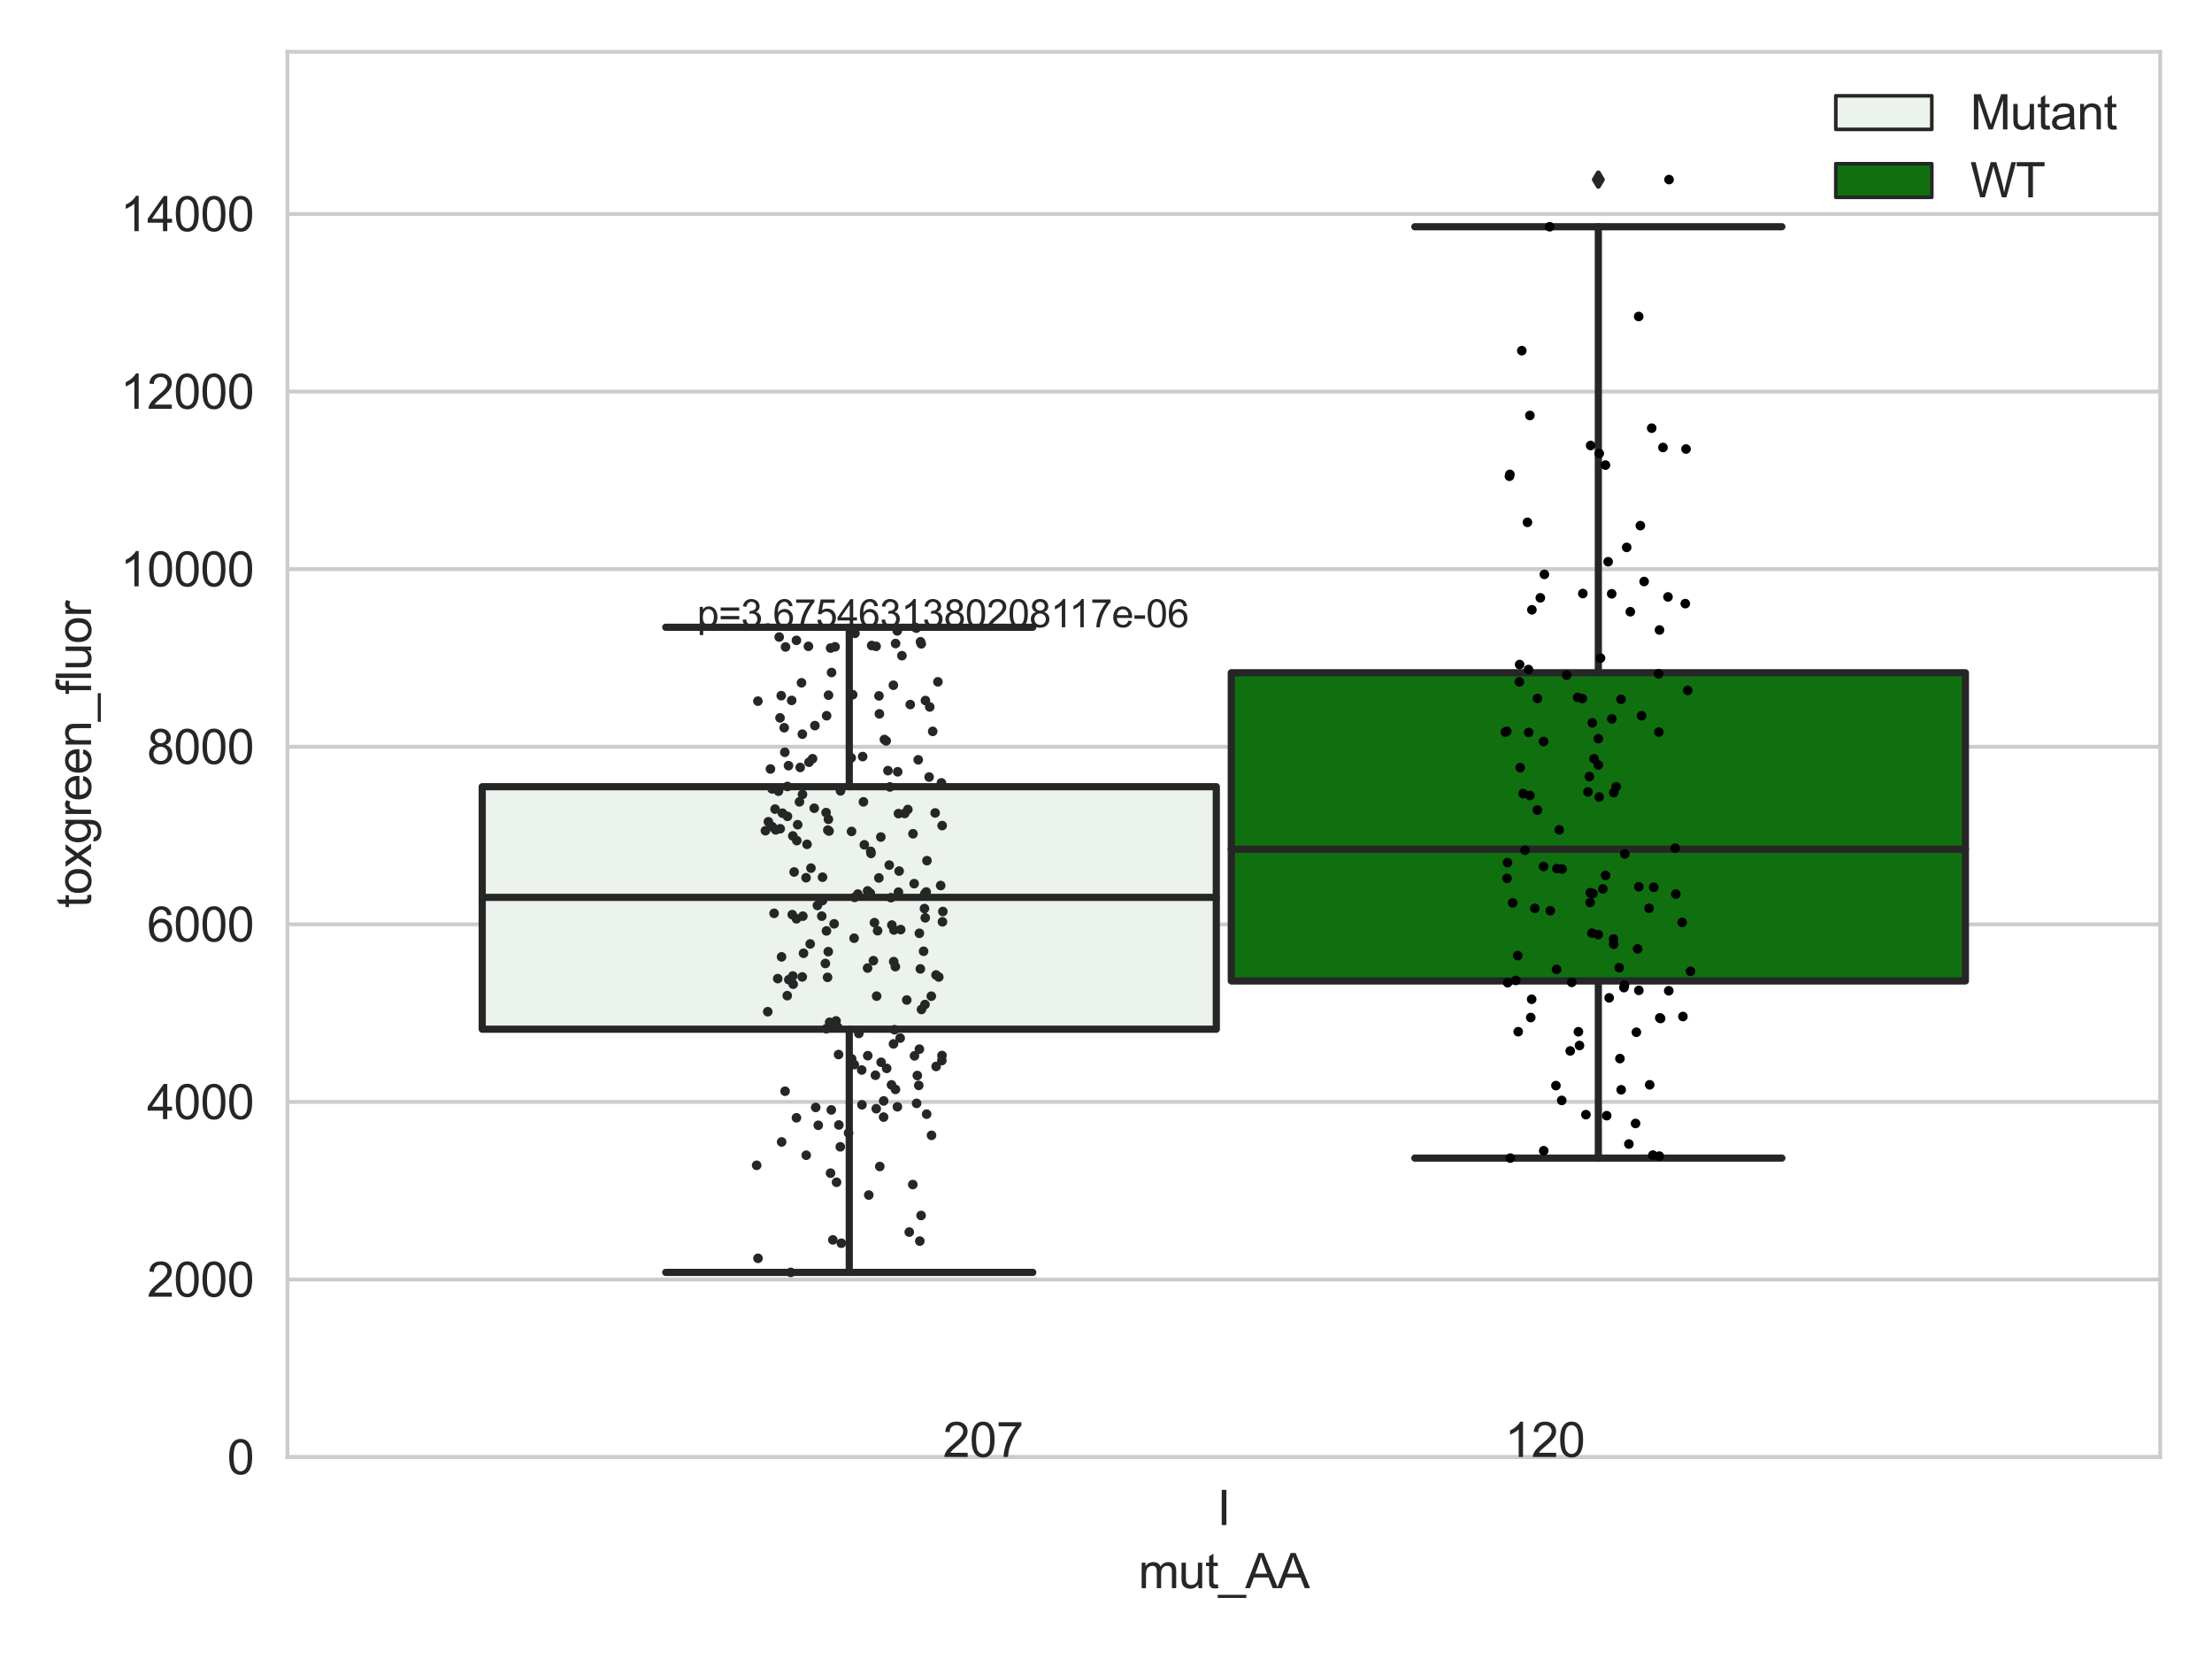 <?xml version="1.0" encoding="utf-8" standalone="no"?>
<!DOCTYPE svg PUBLIC "-//W3C//DTD SVG 1.1//EN"
  "http://www.w3.org/Graphics/SVG/1.1/DTD/svg11.dtd">
<svg xmlns:xlink="http://www.w3.org/1999/xlink" width="460.8pt" height="345.6pt" viewBox="0 0 460.8 345.6" xmlns="http://www.w3.org/2000/svg" version="1.1">
 <defs>
  <style type="text/css">*{stroke-linejoin: round; stroke-linecap: butt}</style>
 </defs>
 <g id="figure_1">
  <g id="patch_1">
   <path d="M 0 345.6 
L 460.8 345.6 
L 460.8 0 
L 0 0 
z
" style="fill: #ffffff"/>
  </g>
  <g id="axes_1">
   <g id="patch_2">
    <path d="M 59.881 303.539 
L 450 303.539 
L 450 10.8 
L 59.881 10.8 
z
" style="fill: #ffffff"/>
   </g>
   <g id="matplotlib.axis_1">
    <g id="xtick_1">
     <g id="text_1">
      <!-- I -->
      <g style="fill: #262626" transform="translate(253.552 317.697)scale(0.1 -0.1)">
       <defs>
        <path id="ArialMT-49" d="M 597 0 
L 597 4581 
L 1203 4581 
L 1203 0 
L 597 0 
z
" transform="scale(0.016)"/>
       </defs>
       <use xlink:href="#ArialMT-49"/>
      </g>
     </g>
    </g>
    <g id="text_2">
     <!-- mut_AA -->
     <g style="fill: #262626" transform="translate(237.155 330.842)scale(0.1 -0.1)">
      <defs>
       <path id="ArialMT-6d" d="M 422 0 
L 422 3319 
L 925 3319 
L 925 2853 
Q 1081 3097 1340 3245 
Q 1600 3394 1931 3394 
Q 2300 3394 2536 3241 
Q 2772 3088 2869 2813 
Q 3263 3394 3894 3394 
Q 4388 3394 4653 3120 
Q 4919 2847 4919 2278 
L 4919 0 
L 4359 0 
L 4359 2091 
Q 4359 2428 4304 2576 
Q 4250 2725 4106 2815 
Q 3963 2906 3769 2906 
Q 3419 2906 3187 2673 
Q 2956 2441 2956 1928 
L 2956 0 
L 2394 0 
L 2394 2156 
Q 2394 2531 2256 2718 
Q 2119 2906 1806 2906 
Q 1569 2906 1367 2781 
Q 1166 2656 1075 2415 
Q 984 2175 984 1722 
L 984 0 
L 422 0 
z
" transform="scale(0.016)"/>
       <path id="ArialMT-75" d="M 2597 0 
L 2597 488 
Q 2209 -75 1544 -75 
Q 1250 -75 995 37 
Q 741 150 617 320 
Q 494 491 444 738 
Q 409 903 409 1263 
L 409 3319 
L 972 3319 
L 972 1478 
Q 972 1038 1006 884 
Q 1059 663 1231 536 
Q 1403 409 1656 409 
Q 1909 409 2131 539 
Q 2353 669 2445 892 
Q 2538 1116 2538 1541 
L 2538 3319 
L 3100 3319 
L 3100 0 
L 2597 0 
z
" transform="scale(0.016)"/>
       <path id="ArialMT-74" d="M 1650 503 
L 1731 6 
Q 1494 -44 1306 -44 
Q 1000 -44 831 53 
Q 663 150 594 308 
Q 525 466 525 972 
L 525 2881 
L 113 2881 
L 113 3319 
L 525 3319 
L 525 4141 
L 1084 4478 
L 1084 3319 
L 1650 3319 
L 1650 2881 
L 1084 2881 
L 1084 941 
Q 1084 700 1114 631 
Q 1144 563 1211 522 
Q 1278 481 1403 481 
Q 1497 481 1650 503 
z
" transform="scale(0.016)"/>
       <path id="ArialMT-5f" d="M -97 -1272 
L -97 -866 
L 3631 -866 
L 3631 -1272 
L -97 -1272 
z
" transform="scale(0.016)"/>
       <path id="ArialMT-41" d="M -9 0 
L 1750 4581 
L 2403 4581 
L 4278 0 
L 3588 0 
L 3053 1388 
L 1138 1388 
L 634 0 
L -9 0 
z
M 1313 1881 
L 2866 1881 
L 2388 3150 
Q 2169 3728 2063 4100 
Q 1975 3659 1816 3225 
L 1313 1881 
z
" transform="scale(0.016)"/>
      </defs>
      <use xlink:href="#ArialMT-6d"/>
      <use xlink:href="#ArialMT-75" x="83.301"/>
      <use xlink:href="#ArialMT-74" x="138.916"/>
      <use xlink:href="#ArialMT-5f" x="166.699"/>
      <use xlink:href="#ArialMT-41" x="222.314"/>
      <use xlink:href="#ArialMT-41" x="289.014"/>
     </g>
    </g>
   </g>
   <g id="matplotlib.axis_2">
    <g id="ytick_1">
     <g id="line2d_1">
      <path d="M 59.881 303.539 
L 450 303.539 
" clip-path="url(#p875ff827d3)" style="fill: none; stroke: #cccccc; stroke-width: 0.8; stroke-linecap: round"/>
     </g>
     <g id="text_3">
      <!-- 0 -->
      <g style="fill: #262626" transform="translate(47.32 307.118)scale(0.1 -0.1)">
       <defs>
        <path id="ArialMT-30" d="M 266 2259 
Q 266 3072 433 3567 
Q 600 4063 929 4331 
Q 1259 4600 1759 4600 
Q 2128 4600 2406 4451 
Q 2684 4303 2865 4023 
Q 3047 3744 3150 3342 
Q 3253 2941 3253 2259 
Q 3253 1453 3087 958 
Q 2922 463 2592 192 
Q 2263 -78 1759 -78 
Q 1097 -78 719 397 
Q 266 969 266 2259 
z
M 844 2259 
Q 844 1131 1108 757 
Q 1372 384 1759 384 
Q 2147 384 2411 759 
Q 2675 1134 2675 2259 
Q 2675 3391 2411 3762 
Q 2147 4134 1753 4134 
Q 1366 4134 1134 3806 
Q 844 3388 844 2259 
z
" transform="scale(0.016)"/>
       </defs>
       <use xlink:href="#ArialMT-30"/>
      </g>
     </g>
    </g>
    <g id="ytick_2">
     <g id="line2d_2">
      <path d="M 59.881 266.544 
L 450 266.544 
" clip-path="url(#p875ff827d3)" style="fill: none; stroke: #cccccc; stroke-width: 0.8; stroke-linecap: round"/>
     </g>
     <g id="text_4">
      <!-- 2000 -->
      <g style="fill: #262626" transform="translate(30.637 270.123)scale(0.1 -0.1)">
       <defs>
        <path id="ArialMT-32" d="M 3222 541 
L 3222 0 
L 194 0 
Q 188 203 259 391 
Q 375 700 629 1000 
Q 884 1300 1366 1694 
Q 2113 2306 2375 2664 
Q 2638 3022 2638 3341 
Q 2638 3675 2398 3904 
Q 2159 4134 1775 4134 
Q 1369 4134 1125 3890 
Q 881 3647 878 3216 
L 300 3275 
Q 359 3922 746 4261 
Q 1134 4600 1788 4600 
Q 2447 4600 2831 4234 
Q 3216 3869 3216 3328 
Q 3216 3053 3103 2787 
Q 2991 2522 2730 2228 
Q 2469 1934 1863 1422 
Q 1356 997 1212 845 
Q 1069 694 975 541 
L 3222 541 
z
" transform="scale(0.016)"/>
       </defs>
       <use xlink:href="#ArialMT-32"/>
       <use xlink:href="#ArialMT-30" x="55.615"/>
       <use xlink:href="#ArialMT-30" x="111.23"/>
       <use xlink:href="#ArialMT-30" x="166.846"/>
      </g>
     </g>
    </g>
    <g id="ytick_3">
     <g id="line2d_3">
      <path d="M 59.881 229.55 
L 450 229.55 
" clip-path="url(#p875ff827d3)" style="fill: none; stroke: #cccccc; stroke-width: 0.8; stroke-linecap: round"/>
     </g>
     <g id="text_5">
      <!-- 4000 -->
      <g style="fill: #262626" transform="translate(30.637 233.129)scale(0.1 -0.1)">
       <defs>
        <path id="ArialMT-34" d="M 2069 0 
L 2069 1097 
L 81 1097 
L 81 1613 
L 2172 4581 
L 2631 4581 
L 2631 1613 
L 3250 1613 
L 3250 1097 
L 2631 1097 
L 2631 0 
L 2069 0 
z
M 2069 1613 
L 2069 3678 
L 634 1613 
L 2069 1613 
z
" transform="scale(0.016)"/>
       </defs>
       <use xlink:href="#ArialMT-34"/>
       <use xlink:href="#ArialMT-30" x="55.615"/>
       <use xlink:href="#ArialMT-30" x="111.23"/>
       <use xlink:href="#ArialMT-30" x="166.846"/>
      </g>
     </g>
    </g>
    <g id="ytick_4">
     <g id="line2d_4">
      <path d="M 59.881 192.556 
L 450 192.556 
" clip-path="url(#p875ff827d3)" style="fill: none; stroke: #cccccc; stroke-width: 0.8; stroke-linecap: round"/>
     </g>
     <g id="text_6">
      <!-- 6000 -->
      <g style="fill: #262626" transform="translate(30.637 196.135)scale(0.1 -0.1)">
       <defs>
        <path id="ArialMT-36" d="M 3184 3459 
L 2625 3416 
Q 2550 3747 2413 3897 
Q 2184 4138 1850 4138 
Q 1581 4138 1378 3988 
Q 1113 3794 959 3422 
Q 806 3050 800 2363 
Q 1003 2672 1297 2822 
Q 1591 2972 1913 2972 
Q 2475 2972 2870 2558 
Q 3266 2144 3266 1488 
Q 3266 1056 3080 686 
Q 2894 316 2569 119 
Q 2244 -78 1831 -78 
Q 1128 -78 684 439 
Q 241 956 241 2144 
Q 241 3472 731 4075 
Q 1159 4600 1884 4600 
Q 2425 4600 2770 4297 
Q 3116 3994 3184 3459 
z
M 888 1484 
Q 888 1194 1011 928 
Q 1134 663 1356 523 
Q 1578 384 1822 384 
Q 2178 384 2434 671 
Q 2691 959 2691 1453 
Q 2691 1928 2437 2201 
Q 2184 2475 1800 2475 
Q 1419 2475 1153 2201 
Q 888 1928 888 1484 
z
" transform="scale(0.016)"/>
       </defs>
       <use xlink:href="#ArialMT-36"/>
       <use xlink:href="#ArialMT-30" x="55.615"/>
       <use xlink:href="#ArialMT-30" x="111.23"/>
       <use xlink:href="#ArialMT-30" x="166.846"/>
      </g>
     </g>
    </g>
    <g id="ytick_5">
     <g id="line2d_5">
      <path d="M 59.881 155.561 
L 450 155.561 
" clip-path="url(#p875ff827d3)" style="fill: none; stroke: #cccccc; stroke-width: 0.8; stroke-linecap: round"/>
     </g>
     <g id="text_7">
      <!-- 8000 -->
      <g style="fill: #262626" transform="translate(30.637 159.14)scale(0.1 -0.1)">
       <defs>
        <path id="ArialMT-38" d="M 1131 2484 
Q 781 2613 612 2850 
Q 444 3088 444 3419 
Q 444 3919 803 4259 
Q 1163 4600 1759 4600 
Q 2359 4600 2725 4251 
Q 3091 3903 3091 3403 
Q 3091 3084 2923 2848 
Q 2756 2613 2416 2484 
Q 2838 2347 3058 2040 
Q 3278 1734 3278 1309 
Q 3278 722 2862 322 
Q 2447 -78 1769 -78 
Q 1091 -78 675 323 
Q 259 725 259 1325 
Q 259 1772 486 2073 
Q 713 2375 1131 2484 
z
M 1019 3438 
Q 1019 3113 1228 2906 
Q 1438 2700 1772 2700 
Q 2097 2700 2305 2904 
Q 2513 3109 2513 3406 
Q 2513 3716 2298 3927 
Q 2084 4138 1766 4138 
Q 1444 4138 1231 3931 
Q 1019 3725 1019 3438 
z
M 838 1322 
Q 838 1081 952 856 
Q 1066 631 1291 507 
Q 1516 384 1775 384 
Q 2178 384 2440 643 
Q 2703 903 2703 1303 
Q 2703 1709 2433 1975 
Q 2163 2241 1756 2241 
Q 1359 2241 1098 1978 
Q 838 1716 838 1322 
z
" transform="scale(0.016)"/>
       </defs>
       <use xlink:href="#ArialMT-38"/>
       <use xlink:href="#ArialMT-30" x="55.615"/>
       <use xlink:href="#ArialMT-30" x="111.23"/>
       <use xlink:href="#ArialMT-30" x="166.846"/>
      </g>
     </g>
    </g>
    <g id="ytick_6">
     <g id="line2d_6">
      <path d="M 59.881 118.567 
L 450 118.567 
" clip-path="url(#p875ff827d3)" style="fill: none; stroke: #cccccc; stroke-width: 0.8; stroke-linecap: round"/>
     </g>
     <g id="text_8">
      <!-- 10000 -->
      <g style="fill: #262626" transform="translate(25.077 122.146)scale(0.1 -0.1)">
       <defs>
        <path id="ArialMT-31" d="M 2384 0 
L 1822 0 
L 1822 3584 
Q 1619 3391 1289 3197 
Q 959 3003 697 2906 
L 697 3450 
Q 1169 3672 1522 3987 
Q 1875 4303 2022 4600 
L 2384 4600 
L 2384 0 
z
" transform="scale(0.016)"/>
       </defs>
       <use xlink:href="#ArialMT-31"/>
       <use xlink:href="#ArialMT-30" x="55.615"/>
       <use xlink:href="#ArialMT-30" x="111.23"/>
       <use xlink:href="#ArialMT-30" x="166.846"/>
       <use xlink:href="#ArialMT-30" x="222.461"/>
      </g>
     </g>
    </g>
    <g id="ytick_7">
     <g id="line2d_7">
      <path d="M 59.881 81.573 
L 450 81.573 
" clip-path="url(#p875ff827d3)" style="fill: none; stroke: #cccccc; stroke-width: 0.8; stroke-linecap: round"/>
     </g>
     <g id="text_9">
      <!-- 12000 -->
      <g style="fill: #262626" transform="translate(25.077 85.152)scale(0.1 -0.1)">
       <use xlink:href="#ArialMT-31"/>
       <use xlink:href="#ArialMT-32" x="55.615"/>
       <use xlink:href="#ArialMT-30" x="111.23"/>
       <use xlink:href="#ArialMT-30" x="166.846"/>
       <use xlink:href="#ArialMT-30" x="222.461"/>
      </g>
     </g>
    </g>
    <g id="ytick_8">
     <g id="line2d_8">
      <path d="M 59.881 44.579 
L 450 44.579 
" clip-path="url(#p875ff827d3)" style="fill: none; stroke: #cccccc; stroke-width: 0.8; stroke-linecap: round"/>
     </g>
     <g id="text_10">
      <!-- 14000 -->
      <g style="fill: #262626" transform="translate(25.077 48.157)scale(0.1 -0.1)">
       <use xlink:href="#ArialMT-31"/>
       <use xlink:href="#ArialMT-34" x="55.615"/>
       <use xlink:href="#ArialMT-30" x="111.23"/>
       <use xlink:href="#ArialMT-30" x="166.846"/>
       <use xlink:href="#ArialMT-30" x="222.461"/>
      </g>
     </g>
    </g>
    <g id="text_11">
     <!-- toxgreen_fluor -->
     <g style="fill: #262626" transform="translate(18.972 189.132)rotate(-90)scale(0.1 -0.1)">
      <defs>
       <path id="ArialMT-6f" d="M 213 1659 
Q 213 2581 725 3025 
Q 1153 3394 1769 3394 
Q 2453 3394 2887 2945 
Q 3322 2497 3322 1706 
Q 3322 1066 3130 698 
Q 2938 331 2570 128 
Q 2203 -75 1769 -75 
Q 1072 -75 642 372 
Q 213 819 213 1659 
z
M 791 1659 
Q 791 1022 1069 705 
Q 1347 388 1769 388 
Q 2188 388 2466 706 
Q 2744 1025 2744 1678 
Q 2744 2294 2464 2611 
Q 2184 2928 1769 2928 
Q 1347 2928 1069 2612 
Q 791 2297 791 1659 
z
" transform="scale(0.016)"/>
       <path id="ArialMT-78" d="M 47 0 
L 1259 1725 
L 138 3319 
L 841 3319 
L 1350 2541 
Q 1494 2319 1581 2169 
Q 1719 2375 1834 2534 
L 2394 3319 
L 3066 3319 
L 1919 1756 
L 3153 0 
L 2463 0 
L 1781 1031 
L 1600 1309 
L 728 0 
L 47 0 
z
" transform="scale(0.016)"/>
       <path id="ArialMT-67" d="M 319 -275 
L 866 -356 
Q 900 -609 1056 -725 
Q 1266 -881 1628 -881 
Q 2019 -881 2231 -725 
Q 2444 -569 2519 -288 
Q 2563 -116 2559 434 
Q 2191 0 1641 0 
Q 956 0 581 494 
Q 206 988 206 1678 
Q 206 2153 378 2554 
Q 550 2956 876 3175 
Q 1203 3394 1644 3394 
Q 2231 3394 2613 2919 
L 2613 3319 
L 3131 3319 
L 3131 450 
Q 3131 -325 2973 -648 
Q 2816 -972 2473 -1159 
Q 2131 -1347 1631 -1347 
Q 1038 -1347 672 -1080 
Q 306 -813 319 -275 
z
M 784 1719 
Q 784 1066 1043 766 
Q 1303 466 1694 466 
Q 2081 466 2343 764 
Q 2606 1063 2606 1700 
Q 2606 2309 2336 2618 
Q 2066 2928 1684 2928 
Q 1309 2928 1046 2623 
Q 784 2319 784 1719 
z
" transform="scale(0.016)"/>
       <path id="ArialMT-72" d="M 416 0 
L 416 3319 
L 922 3319 
L 922 2816 
Q 1116 3169 1280 3281 
Q 1444 3394 1641 3394 
Q 1925 3394 2219 3213 
L 2025 2691 
Q 1819 2813 1613 2813 
Q 1428 2813 1281 2702 
Q 1134 2591 1072 2394 
Q 978 2094 978 1738 
L 978 0 
L 416 0 
z
" transform="scale(0.016)"/>
       <path id="ArialMT-65" d="M 2694 1069 
L 3275 997 
Q 3138 488 2766 206 
Q 2394 -75 1816 -75 
Q 1088 -75 661 373 
Q 234 822 234 1631 
Q 234 2469 665 2931 
Q 1097 3394 1784 3394 
Q 2450 3394 2872 2941 
Q 3294 2488 3294 1666 
Q 3294 1616 3291 1516 
L 816 1516 
Q 847 969 1125 678 
Q 1403 388 1819 388 
Q 2128 388 2347 550 
Q 2566 713 2694 1069 
z
M 847 1978 
L 2700 1978 
Q 2663 2397 2488 2606 
Q 2219 2931 1791 2931 
Q 1403 2931 1139 2672 
Q 875 2413 847 1978 
z
" transform="scale(0.016)"/>
       <path id="ArialMT-6e" d="M 422 0 
L 422 3319 
L 928 3319 
L 928 2847 
Q 1294 3394 1984 3394 
Q 2284 3394 2536 3286 
Q 2788 3178 2913 3003 
Q 3038 2828 3088 2588 
Q 3119 2431 3119 2041 
L 3119 0 
L 2556 0 
L 2556 2019 
Q 2556 2363 2490 2533 
Q 2425 2703 2258 2804 
Q 2091 2906 1866 2906 
Q 1506 2906 1245 2678 
Q 984 2450 984 1813 
L 984 0 
L 422 0 
z
" transform="scale(0.016)"/>
       <path id="ArialMT-66" d="M 556 0 
L 556 2881 
L 59 2881 
L 59 3319 
L 556 3319 
L 556 3672 
Q 556 4006 616 4169 
Q 697 4388 901 4523 
Q 1106 4659 1475 4659 
Q 1713 4659 2000 4603 
L 1916 4113 
Q 1741 4144 1584 4144 
Q 1328 4144 1222 4034 
Q 1116 3925 1116 3625 
L 1116 3319 
L 1763 3319 
L 1763 2881 
L 1116 2881 
L 1116 0 
L 556 0 
z
" transform="scale(0.016)"/>
       <path id="ArialMT-6c" d="M 409 0 
L 409 4581 
L 972 4581 
L 972 0 
L 409 0 
z
" transform="scale(0.016)"/>
      </defs>
      <use xlink:href="#ArialMT-74"/>
      <use xlink:href="#ArialMT-6f" x="27.783"/>
      <use xlink:href="#ArialMT-78" x="83.398"/>
      <use xlink:href="#ArialMT-67" x="133.398"/>
      <use xlink:href="#ArialMT-72" x="189.014"/>
      <use xlink:href="#ArialMT-65" x="222.314"/>
      <use xlink:href="#ArialMT-65" x="277.93"/>
      <use xlink:href="#ArialMT-6e" x="333.545"/>
      <use xlink:href="#ArialMT-5f" x="389.16"/>
      <use xlink:href="#ArialMT-66" x="444.775"/>
      <use xlink:href="#ArialMT-6c" x="472.559"/>
      <use xlink:href="#ArialMT-75" x="494.775"/>
      <use xlink:href="#ArialMT-6f" x="550.391"/>
      <use xlink:href="#ArialMT-72" x="606.006"/>
     </g>
    </g>
   </g>
   <g id="patch_3">
    <path d="M 100.454 214.405 
L 253.38 214.405 
L 253.38 163.885 
L 100.454 163.885 
L 100.454 214.405 
z
" clip-path="url(#p875ff827d3)" style="fill: #ecf2ec; stroke: #262626; stroke-width: 1.5; stroke-linejoin: miter"/>
   </g>
   <g id="patch_4">
    <path d="M 256.501 204.346 
L 409.428 204.346 
L 409.428 140.145 
L 256.501 140.145 
L 256.501 204.346 
z
" clip-path="url(#p875ff827d3)" style="fill: #107010; stroke: #262626; stroke-width: 1.5; stroke-linejoin: miter"/>
   </g>
   <g id="patch_5">
    <path d="M 254.941 303.539 
L 254.941 303.539 
L 254.941 303.539 
L 254.941 303.539 
z
" clip-path="url(#p875ff827d3)" style="fill: #ecf2ec; stroke: #262626; stroke-width: 0.75; stroke-linejoin: miter"/>
   </g>
   <g id="patch_6">
    <path d="M 254.941 303.539 
L 254.941 303.539 
L 254.941 303.539 
L 254.941 303.539 
z
" clip-path="url(#p875ff827d3)" style="fill: #107010; stroke: #262626; stroke-width: 0.75; stroke-linejoin: miter"/>
   </g>
   <g id="PathCollection_1"/>
   <g id="PathCollection_2"/>
   <g id="line2d_9">
    <path d="M 176.917 214.405 
L 176.917 265.059 
" clip-path="url(#p875ff827d3)" style="fill: none; stroke: #262626; stroke-width: 1.5; stroke-linecap: round"/>
   </g>
   <g id="line2d_10">
    <path d="M 176.917 163.885 
L 176.917 130.668 
" clip-path="url(#p875ff827d3)" style="fill: none; stroke: #262626; stroke-width: 1.5; stroke-linecap: round"/>
   </g>
   <g id="line2d_11">
    <path d="M 138.685 265.059 
L 215.149 265.059 
" clip-path="url(#p875ff827d3)" style="fill: none; stroke: #262626; stroke-width: 1.5; stroke-linecap: round"/>
   </g>
   <g id="line2d_12">
    <path d="M 138.685 130.668 
L 215.149 130.668 
" clip-path="url(#p875ff827d3)" style="fill: none; stroke: #262626; stroke-width: 1.5; stroke-linecap: round"/>
   </g>
   <g id="line2d_13"/>
   <g id="line2d_14">
    <path d="M 332.964 204.346 
L 332.964 241.252 
" clip-path="url(#p875ff827d3)" style="fill: none; stroke: #262626; stroke-width: 1.5; stroke-linecap: round"/>
   </g>
   <g id="line2d_15">
    <path d="M 332.964 140.145 
L 332.964 47.235 
" clip-path="url(#p875ff827d3)" style="fill: none; stroke: #262626; stroke-width: 1.5; stroke-linecap: round"/>
   </g>
   <g id="line2d_16">
    <path d="M 294.733 241.252 
L 371.196 241.252 
" clip-path="url(#p875ff827d3)" style="fill: none; stroke: #262626; stroke-width: 1.5; stroke-linecap: round"/>
   </g>
   <g id="line2d_17">
    <path d="M 294.733 47.235 
L 371.196 47.235 
" clip-path="url(#p875ff827d3)" style="fill: none; stroke: #262626; stroke-width: 1.5; stroke-linecap: round"/>
   </g>
   <g id="line2d_18">
    <defs>
     <path id="ma1b0d80209" d="M -0 1.414 
L 0.849 0 
L 0 -1.414 
L -0.849 -0 
z
" style="stroke: #262626; stroke-linejoin: miter"/>
    </defs>
    <g clip-path="url(#p875ff827d3)">
     <use xlink:href="#ma1b0d80209" x="332.964" y="37.413" style="fill: #262626; stroke: #262626; stroke-linejoin: miter"/>
    </g>
   </g>
   <g id="line2d_19">
    <path d="M 100.454 186.939 
L 253.38 186.939 
" clip-path="url(#p875ff827d3)" style="fill: none; stroke: #262626; stroke-width: 1.5; stroke-linecap: round"/>
   </g>
   <g id="line2d_20">
    <path d="M 256.501 176.902 
L 409.428 176.902 
" clip-path="url(#p875ff827d3)" style="fill: none; stroke: #262626; stroke-width: 1.5; stroke-linecap: round"/>
   </g>
   <g id="patch_7">
    <path d="M 59.881 303.539 
L 59.881 10.8 
" style="fill: none; stroke: #cccccc; stroke-width: 0.8; stroke-linejoin: miter; stroke-linecap: square"/>
   </g>
   <g id="patch_8">
    <path d="M 450 303.539 
L 450 10.8 
" style="fill: none; stroke: #cccccc; stroke-width: 0.8; stroke-linejoin: miter; stroke-linecap: square"/>
   </g>
   <g id="patch_9">
    <path d="M 59.881 303.539 
L 450 303.539 
" style="fill: none; stroke: #cccccc; stroke-width: 0.8; stroke-linejoin: miter; stroke-linecap: square"/>
   </g>
   <g id="patch_10">
    <path d="M 59.881 10.8 
L 450 10.8 
" style="fill: none; stroke: #cccccc; stroke-width: 0.8; stroke-linejoin: miter; stroke-linecap: square"/>
   </g>
   <g id="PathCollection_3">
    <defs>
     <path id="C0_0_af5d7a1210" d="M 0 1 
C 0.265 1 0.52 0.895 0.707 0.707 
C 0.895 0.52 1 0.265 1 -0 
C 1 -0.265 0.895 -0.52 0.707 -0.707 
C 0.52 -0.895 0.265 -1 0 -1 
C -0.265 -1 -0.52 -0.895 -0.707 -0.707 
C -0.895 -0.52 -1 -0.265 -1 0 
C -1 0.265 -0.895 0.52 -0.707 0.707 
C -0.52 0.895 -0.265 1 0 1 
z
"/>
    </defs>
    <g clip-path="url(#p875ff827d3)">
     <use xlink:href="#C0_0_af5d7a1210" x="187.521" y="216.252" style="fill: #262626"/>
    </g>
    <g clip-path="url(#p875ff827d3)">
     <use xlink:href="#C0_0_af5d7a1210" x="192.788" y="145.934" style="fill: #262626"/>
    </g>
    <g clip-path="url(#p875ff827d3)">
     <use xlink:href="#C0_0_af5d7a1210" x="192.947" y="185.817" style="fill: #262626"/>
    </g>
    <g clip-path="url(#p875ff827d3)">
     <use xlink:href="#C0_0_af5d7a1210" x="172.452" y="172.927" style="fill: #262626"/>
    </g>
    <g clip-path="url(#p875ff827d3)">
     <use xlink:href="#C0_0_af5d7a1210" x="196.117" y="163.087" style="fill: #262626"/>
    </g>
    <g clip-path="url(#p875ff827d3)">
     <use xlink:href="#C0_0_af5d7a1210" x="196.237" y="219.884" style="fill: #262626"/>
    </g>
    <g clip-path="url(#p875ff827d3)">
     <use xlink:href="#C0_0_af5d7a1210" x="184.609" y="154.334" style="fill: #262626"/>
    </g>
    <g clip-path="url(#p875ff827d3)">
     <use xlink:href="#C0_0_af5d7a1210" x="168.413" y="134.643" style="fill: #262626"/>
    </g>
    <g clip-path="url(#p875ff827d3)">
     <use xlink:href="#C0_0_af5d7a1210" x="164.046" y="170.059" style="fill: #262626"/>
    </g>
    <g clip-path="url(#p875ff827d3)">
     <use xlink:href="#C0_0_af5d7a1210" x="162.747" y="144.921" style="fill: #262626"/>
    </g>
    <g clip-path="url(#p875ff827d3)">
     <use xlink:href="#C0_0_af5d7a1210" x="160.873" y="172.222" style="fill: #262626"/>
    </g>
    <g clip-path="url(#p875ff827d3)">
     <use xlink:href="#C0_0_af5d7a1210" x="161.26" y="190.265" style="fill: #262626"/>
    </g>
    <g clip-path="url(#p875ff827d3)">
     <use xlink:href="#C0_0_af5d7a1210" x="162.811" y="199.33" style="fill: #262626"/>
    </g>
    <g clip-path="url(#p875ff827d3)">
     <use xlink:href="#C0_0_af5d7a1210" x="195.384" y="142.036" style="fill: #262626"/>
    </g>
    <g clip-path="url(#p875ff827d3)">
     <use xlink:href="#C0_0_af5d7a1210" x="172.169" y="193.927" style="fill: #262626"/>
    </g>
    <g clip-path="url(#p875ff827d3)">
     <use xlink:href="#C0_0_af5d7a1210" x="179.707" y="157.61" style="fill: #262626"/>
    </g>
    <g clip-path="url(#p875ff827d3)">
     <use xlink:href="#C0_0_af5d7a1210" x="181.386" y="177.357" style="fill: #262626"/>
    </g>
    <g clip-path="url(#p875ff827d3)">
     <use xlink:href="#C0_0_af5d7a1210" x="174.689" y="219.68" style="fill: #262626"/>
    </g>
    <g clip-path="url(#p875ff827d3)">
     <use xlink:href="#C0_0_af5d7a1210" x="182.539" y="230.971" style="fill: #262626"/>
    </g>
    <g clip-path="url(#p875ff827d3)">
     <use xlink:href="#C0_0_af5d7a1210" x="177.927" y="195.446" style="fill: #262626"/>
    </g>
    <g clip-path="url(#p875ff827d3)">
     <use xlink:href="#C0_0_af5d7a1210" x="182.82" y="193.887" style="fill: #262626"/>
    </g>
    <g clip-path="url(#p875ff827d3)">
     <use xlink:href="#C0_0_af5d7a1210" x="180.771" y="219.915" style="fill: #262626"/>
    </g>
    <g clip-path="url(#p875ff827d3)">
     <use xlink:href="#C0_0_af5d7a1210" x="172.713" y="173.127" style="fill: #262626"/>
    </g>
    <g clip-path="url(#p875ff827d3)">
     <use xlink:href="#C0_0_af5d7a1210" x="174.166" y="212.675" style="fill: #262626"/>
    </g>
    <g clip-path="url(#p875ff827d3)">
     <use xlink:href="#C0_0_af5d7a1210" x="185.713" y="226.001" style="fill: #262626"/>
    </g>
    <g clip-path="url(#p875ff827d3)">
     <use xlink:href="#C0_0_af5d7a1210" x="192.747" y="191.204" style="fill: #262626"/>
    </g>
    <g clip-path="url(#p875ff827d3)">
     <use xlink:href="#C0_0_af5d7a1210" x="191.281" y="158.283" style="fill: #262626"/>
    </g>
    <g clip-path="url(#p875ff827d3)">
     <use xlink:href="#C0_0_af5d7a1210" x="189.119" y="168.634" style="fill: #262626"/>
    </g>
    <g clip-path="url(#p875ff827d3)">
     <use xlink:href="#C0_0_af5d7a1210" x="180.985" y="248.95" style="fill: #262626"/>
    </g>
    <g clip-path="url(#p875ff827d3)">
     <use xlink:href="#C0_0_af5d7a1210" x="185.608" y="187.006" style="fill: #262626"/>
    </g>
    <g clip-path="url(#p875ff827d3)">
     <use xlink:href="#C0_0_af5d7a1210" x="166.543" y="167.038" style="fill: #262626"/>
    </g>
    <g clip-path="url(#p875ff827d3)">
     <use xlink:href="#C0_0_af5d7a1210" x="193.031" y="232.098" style="fill: #262626"/>
    </g>
    <g clip-path="url(#p875ff827d3)">
     <use xlink:href="#C0_0_af5d7a1210" x="167.249" y="190.855" style="fill: #262626"/>
    </g>
    <g clip-path="url(#p875ff827d3)">
     <use xlink:href="#C0_0_af5d7a1210" x="165.158" y="203.314" style="fill: #262626"/>
    </g>
    <g clip-path="url(#p875ff827d3)">
     <use xlink:href="#C0_0_af5d7a1210" x="172.09" y="169.276" style="fill: #262626"/>
    </g>
    <g clip-path="url(#p875ff827d3)">
     <use xlink:href="#C0_0_af5d7a1210" x="165.436" y="181.648" style="fill: #262626"/>
    </g>
    <g clip-path="url(#p875ff827d3)">
     <use xlink:href="#C0_0_af5d7a1210" x="193.55" y="161.87" style="fill: #262626"/>
    </g>
    <g clip-path="url(#p875ff827d3)">
     <use xlink:href="#C0_0_af5d7a1210" x="179.511" y="222.902" style="fill: #262626"/>
    </g>
    <g clip-path="url(#p875ff827d3)">
     <use xlink:href="#C0_0_af5d7a1210" x="190.906" y="130.844" style="fill: #262626"/>
    </g>
    <g clip-path="url(#p875ff827d3)">
     <use xlink:href="#C0_0_af5d7a1210" x="184.081" y="229.342" style="fill: #262626"/>
    </g>
    <g clip-path="url(#p875ff827d3)">
     <use xlink:href="#C0_0_af5d7a1210" x="180.058" y="175.989" style="fill: #262626"/>
    </g>
    <g clip-path="url(#p875ff827d3)">
     <use xlink:href="#C0_0_af5d7a1210" x="182.163" y="192.205" style="fill: #262626"/>
    </g>
    <g clip-path="url(#p875ff827d3)">
     <use xlink:href="#C0_0_af5d7a1210" x="194.302" y="152.358" style="fill: #262626"/>
    </g>
    <g clip-path="url(#p875ff827d3)">
     <use xlink:href="#C0_0_af5d7a1210" x="165.161" y="174.138" style="fill: #262626"/>
    </g>
    <g clip-path="url(#p875ff827d3)">
     <use xlink:href="#C0_0_af5d7a1210" x="164.722" y="265.059" style="fill: #262626"/>
    </g>
    <g clip-path="url(#p875ff827d3)">
     <use xlink:href="#C0_0_af5d7a1210" x="190.62" y="130.668" style="fill: #262626"/>
    </g>
    <g clip-path="url(#p875ff827d3)">
     <use xlink:href="#C0_0_af5d7a1210" x="189.624" y="146.769" style="fill: #262626"/>
    </g>
    <g clip-path="url(#p875ff827d3)">
     <use xlink:href="#C0_0_af5d7a1210" x="162.016" y="203.865" style="fill: #262626"/>
    </g>
    <g clip-path="url(#p875ff827d3)">
     <use xlink:href="#C0_0_af5d7a1210" x="183.491" y="174.369" style="fill: #262626"/>
    </g>
    <g clip-path="url(#p875ff827d3)">
     <use xlink:href="#C0_0_af5d7a1210" x="191.614" y="258.543" style="fill: #262626"/>
    </g>
    <g clip-path="url(#p875ff827d3)">
     <use xlink:href="#C0_0_af5d7a1210" x="169.929" y="230.696" style="fill: #262626"/>
    </g>
    <g clip-path="url(#p875ff827d3)">
     <use xlink:href="#C0_0_af5d7a1210" x="167.949" y="240.654" style="fill: #262626"/>
    </g>
    <g clip-path="url(#p875ff827d3)">
     <use xlink:href="#C0_0_af5d7a1210" x="178.706" y="186.251" style="fill: #262626"/>
    </g>
    <g clip-path="url(#p875ff827d3)">
     <use xlink:href="#C0_0_af5d7a1210" x="171.348" y="187.599" style="fill: #262626"/>
    </g>
    <g clip-path="url(#p875ff827d3)">
     <use xlink:href="#C0_0_af5d7a1210" x="161.462" y="168.551" style="fill: #262626"/>
    </g>
    <g clip-path="url(#p875ff827d3)">
     <use xlink:href="#C0_0_af5d7a1210" x="191.759" y="133.695" style="fill: #262626"/>
    </g>
    <g clip-path="url(#p875ff827d3)">
     <use xlink:href="#C0_0_af5d7a1210" x="196.205" y="220.93" style="fill: #262626"/>
    </g>
    <g clip-path="url(#p875ff827d3)">
     <use xlink:href="#C0_0_af5d7a1210" x="195.568" y="203.526" style="fill: #262626"/>
    </g>
    <g clip-path="url(#p875ff827d3)">
     <use xlink:href="#C0_0_af5d7a1210" x="162.828" y="237.886" style="fill: #262626"/>
    </g>
    <g clip-path="url(#p875ff827d3)">
     <use xlink:href="#C0_0_af5d7a1210" x="186.223" y="193.737" style="fill: #262626"/>
    </g>
    <g clip-path="url(#p875ff827d3)">
     <use xlink:href="#C0_0_af5d7a1210" x="175.047" y="238.902" style="fill: #262626"/>
    </g>
    <g clip-path="url(#p875ff827d3)">
     <use xlink:href="#C0_0_af5d7a1210" x="157.905" y="262.13" style="fill: #262626"/>
    </g>
    <g clip-path="url(#p875ff827d3)">
     <use xlink:href="#C0_0_af5d7a1210" x="196.415" y="189.883" style="fill: #262626"/>
    </g>
    <g clip-path="url(#p875ff827d3)">
     <use xlink:href="#C0_0_af5d7a1210" x="163.546" y="227.321" style="fill: #262626"/>
    </g>
    <g clip-path="url(#p875ff827d3)">
     <use xlink:href="#C0_0_af5d7a1210" x="163.641" y="134.771" style="fill: #262626"/>
    </g>
    <g clip-path="url(#p875ff827d3)">
     <use xlink:href="#C0_0_af5d7a1210" x="173.498" y="258.292" style="fill: #262626"/>
    </g>
    <g clip-path="url(#p875ff827d3)">
     <use xlink:href="#C0_0_af5d7a1210" x="160.496" y="160.195" style="fill: #262626"/>
    </g>
    <g clip-path="url(#p875ff827d3)">
     <use xlink:href="#C0_0_af5d7a1210" x="191.524" y="194.423" style="fill: #262626"/>
    </g>
    <g clip-path="url(#p875ff827d3)">
     <use xlink:href="#C0_0_af5d7a1210" x="172.199" y="149.101" style="fill: #262626"/>
    </g>
    <g clip-path="url(#p875ff827d3)">
     <use xlink:href="#C0_0_af5d7a1210" x="181.307" y="186.082" style="fill: #262626"/>
    </g>
    <g clip-path="url(#p875ff827d3)">
     <use xlink:href="#C0_0_af5d7a1210" x="196.334" y="192.033" style="fill: #262626"/>
    </g>
    <g clip-path="url(#p875ff827d3)">
     <use xlink:href="#C0_0_af5d7a1210" x="169.76" y="151.157" style="fill: #262626"/>
    </g>
    <g clip-path="url(#p875ff827d3)">
     <use xlink:href="#C0_0_af5d7a1210" x="194.053" y="236.512" style="fill: #262626"/>
    </g>
    <g clip-path="url(#p875ff827d3)">
     <use xlink:href="#C0_0_af5d7a1210" x="190.151" y="246.762" style="fill: #262626"/>
    </g>
    <g clip-path="url(#p875ff827d3)">
     <use xlink:href="#C0_0_af5d7a1210" x="175.269" y="258.985" style="fill: #262626"/>
    </g>
    <g clip-path="url(#p875ff827d3)">
     <use xlink:href="#C0_0_af5d7a1210" x="177.413" y="220.573" style="fill: #262626"/>
    </g>
    <g clip-path="url(#p875ff827d3)">
     <use xlink:href="#C0_0_af5d7a1210" x="163.363" y="151.601" style="fill: #262626"/>
    </g>
    <g clip-path="url(#p875ff827d3)">
     <use xlink:href="#C0_0_af5d7a1210" x="161.592" y="172.881" style="fill: #262626"/>
    </g>
    <g clip-path="url(#p875ff827d3)">
     <use xlink:href="#C0_0_af5d7a1210" x="172.395" y="203.599" style="fill: #262626"/>
    </g>
    <g clip-path="url(#p875ff827d3)">
     <use xlink:href="#C0_0_af5d7a1210" x="194.997" y="203.105" style="fill: #262626"/>
    </g>
    <g clip-path="url(#p875ff827d3)">
     <use xlink:href="#C0_0_af5d7a1210" x="173.763" y="192.45" style="fill: #262626"/>
    </g>
    <g clip-path="url(#p875ff827d3)">
     <use xlink:href="#C0_0_af5d7a1210" x="191.883" y="253.206" style="fill: #262626"/>
    </g>
    <g clip-path="url(#p875ff827d3)">
     <use xlink:href="#C0_0_af5d7a1210" x="189.415" y="256.664" style="fill: #262626"/>
    </g>
    <g clip-path="url(#p875ff827d3)">
     <use xlink:href="#C0_0_af5d7a1210" x="172.596" y="144.816" style="fill: #262626"/>
    </g>
    <g clip-path="url(#p875ff827d3)">
     <use xlink:href="#C0_0_af5d7a1210" x="182.368" y="223.991" style="fill: #262626"/>
    </g>
    <g clip-path="url(#p875ff827d3)">
     <use xlink:href="#C0_0_af5d7a1210" x="184.066" y="232.71" style="fill: #262626"/>
    </g>
    <g clip-path="url(#p875ff827d3)">
     <use xlink:href="#C0_0_af5d7a1210" x="160.839" y="164.342" style="fill: #262626"/>
    </g>
    <g clip-path="url(#p875ff827d3)">
     <use xlink:href="#C0_0_af5d7a1210" x="187.166" y="169.484" style="fill: #262626"/>
    </g>
    <g clip-path="url(#p875ff827d3)">
     <use xlink:href="#C0_0_af5d7a1210" x="183.107" y="144.963" style="fill: #262626"/>
    </g>
    <g clip-path="url(#p875ff827d3)">
     <use xlink:href="#C0_0_af5d7a1210" x="174.753" y="234.35" style="fill: #262626"/>
    </g>
    <g clip-path="url(#p875ff827d3)">
     <use xlink:href="#C0_0_af5d7a1210" x="190.944" y="229.852" style="fill: #262626"/>
    </g>
    <g clip-path="url(#p875ff827d3)">
     <use xlink:href="#C0_0_af5d7a1210" x="188.469" y="169.458" style="fill: #262626"/>
    </g>
    <g clip-path="url(#p875ff827d3)">
     <use xlink:href="#C0_0_af5d7a1210" x="159.94" y="210.757" style="fill: #262626"/>
    </g>
    <g clip-path="url(#p875ff827d3)">
     <use xlink:href="#C0_0_af5d7a1210" x="182.619" y="207.515" style="fill: #262626"/>
    </g>
    <g clip-path="url(#p875ff827d3)">
     <use xlink:href="#C0_0_af5d7a1210" x="165.916" y="232.857" style="fill: #262626"/>
    </g>
    <g clip-path="url(#p875ff827d3)">
     <use xlink:href="#C0_0_af5d7a1210" x="176.773" y="236.025" style="fill: #262626"/>
    </g>
    <g clip-path="url(#p875ff827d3)">
     <use xlink:href="#C0_0_af5d7a1210" x="177.391" y="173.205" style="fill: #262626"/>
    </g>
    <g clip-path="url(#p875ff827d3)">
     <use xlink:href="#C0_0_af5d7a1210" x="164.038" y="163.837" style="fill: #262626"/>
    </g>
    <g clip-path="url(#p875ff827d3)">
     <use xlink:href="#C0_0_af5d7a1210" x="187.888" y="136.593" style="fill: #262626"/>
    </g>
    <g clip-path="url(#p875ff827d3)">
     <use xlink:href="#C0_0_af5d7a1210" x="162.174" y="164.82" style="fill: #262626"/>
    </g>
    <g clip-path="url(#p875ff827d3)">
     <use xlink:href="#C0_0_af5d7a1210" x="168.12" y="175.889" style="fill: #262626"/>
    </g>
    <g clip-path="url(#p875ff827d3)">
     <use xlink:href="#C0_0_af5d7a1210" x="165.919" y="191.404" style="fill: #262626"/>
    </g>
    <g clip-path="url(#p875ff827d3)">
     <use xlink:href="#C0_0_af5d7a1210" x="177.957" y="221.771" style="fill: #262626"/>
    </g>
    <g clip-path="url(#p875ff827d3)">
     <use xlink:href="#C0_0_af5d7a1210" x="191.964" y="210.288" style="fill: #262626"/>
    </g>
    <g clip-path="url(#p875ff827d3)">
     <use xlink:href="#C0_0_af5d7a1210" x="170.457" y="234.418" style="fill: #262626"/>
    </g>
    <g clip-path="url(#p875ff827d3)">
     <use xlink:href="#C0_0_af5d7a1210" x="186.543" y="226.944" style="fill: #262626"/>
    </g>
    <g clip-path="url(#p875ff827d3)">
     <use xlink:href="#C0_0_af5d7a1210" x="180.735" y="185.59" style="fill: #262626"/>
    </g>
    <g clip-path="url(#p875ff827d3)">
     <use xlink:href="#C0_0_af5d7a1210" x="193.105" y="179.29" style="fill: #262626"/>
    </g>
    <g clip-path="url(#p875ff827d3)">
     <use xlink:href="#C0_0_af5d7a1210" x="174.507" y="213.986" style="fill: #262626"/>
    </g>
    <g clip-path="url(#p875ff827d3)">
     <use xlink:href="#C0_0_af5d7a1210" x="167.389" y="198.582" style="fill: #262626"/>
    </g>
    <g clip-path="url(#p875ff827d3)">
     <use xlink:href="#C0_0_af5d7a1210" x="166.966" y="142.239" style="fill: #262626"/>
    </g>
    <g clip-path="url(#p875ff827d3)">
     <use xlink:href="#C0_0_af5d7a1210" x="192.403" y="198.167" style="fill: #262626"/>
    </g>
    <g clip-path="url(#p875ff827d3)">
     <use xlink:href="#C0_0_af5d7a1210" x="169.621" y="168.368" style="fill: #262626"/>
    </g>
    <g clip-path="url(#p875ff827d3)">
     <use xlink:href="#C0_0_af5d7a1210" x="166.171" y="171.803" style="fill: #262626"/>
    </g>
    <g clip-path="url(#p875ff827d3)">
     <use xlink:href="#C0_0_af5d7a1210" x="165.042" y="190.535" style="fill: #262626"/>
    </g>
    <g clip-path="url(#p875ff827d3)">
     <use xlink:href="#C0_0_af5d7a1210" x="191.725" y="201.842" style="fill: #262626"/>
    </g>
    <g clip-path="url(#p875ff827d3)">
     <use xlink:href="#C0_0_af5d7a1210" x="191.529" y="218.559" style="fill: #262626"/>
    </g>
    <g clip-path="url(#p875ff827d3)">
     <use xlink:href="#C0_0_af5d7a1210" x="170.286" y="188.618" style="fill: #262626"/>
    </g>
    <g clip-path="url(#p875ff827d3)">
     <use xlink:href="#C0_0_af5d7a1210" x="171.188" y="190.85" style="fill: #262626"/>
    </g>
    <g clip-path="url(#p875ff827d3)">
     <use xlink:href="#C0_0_af5d7a1210" x="157.624" y="242.754" style="fill: #262626"/>
    </g>
    <g clip-path="url(#p875ff827d3)">
     <use xlink:href="#C0_0_af5d7a1210" x="195.012" y="222.161" style="fill: #262626"/>
    </g>
    <g clip-path="url(#p875ff827d3)">
     <use xlink:href="#C0_0_af5d7a1210" x="193.68" y="147.271" style="fill: #262626"/>
    </g>
    <g clip-path="url(#p875ff827d3)">
     <use xlink:href="#C0_0_af5d7a1210" x="172.541" y="198.243" style="fill: #262626"/>
    </g>
    <g clip-path="url(#p875ff827d3)">
     <use xlink:href="#C0_0_af5d7a1210" x="183.557" y="221.294" style="fill: #262626"/>
    </g>
    <g clip-path="url(#p875ff827d3)">
     <use xlink:href="#C0_0_af5d7a1210" x="160.067" y="171.186" style="fill: #262626"/>
    </g>
    <g clip-path="url(#p875ff827d3)">
     <use xlink:href="#C0_0_af5d7a1210" x="173.028" y="134.998" style="fill: #262626"/>
    </g>
    <g clip-path="url(#p875ff827d3)">
     <use xlink:href="#C0_0_af5d7a1210" x="186.35" y="214.509" style="fill: #262626"/>
    </g>
    <g clip-path="url(#p875ff827d3)">
     <use xlink:href="#C0_0_af5d7a1210" x="167.143" y="152.937" style="fill: #262626"/>
    </g>
    <g clip-path="url(#p875ff827d3)">
     <use xlink:href="#C0_0_af5d7a1210" x="162.998" y="169.399" style="fill: #262626"/>
    </g>
    <g clip-path="url(#p875ff827d3)">
     <use xlink:href="#C0_0_af5d7a1210" x="185.385" y="163.932" style="fill: #262626"/>
    </g>
    <g clip-path="url(#p875ff827d3)">
     <use xlink:href="#C0_0_af5d7a1210" x="179.87" y="167.041" style="fill: #262626"/>
    </g>
    <g clip-path="url(#p875ff827d3)">
     <use xlink:href="#C0_0_af5d7a1210" x="192.653" y="186.194" style="fill: #262626"/>
    </g>
    <g clip-path="url(#p875ff827d3)">
     <use xlink:href="#C0_0_af5d7a1210" x="172.573" y="170.679" style="fill: #262626"/>
    </g>
    <g clip-path="url(#p875ff827d3)">
     <use xlink:href="#C0_0_af5d7a1210" x="190.507" y="219.952" style="fill: #262626"/>
    </g>
    <g clip-path="url(#p875ff827d3)">
     <use xlink:href="#C0_0_af5d7a1210" x="186.917" y="131.426" style="fill: #262626"/>
    </g>
    <g clip-path="url(#p875ff827d3)">
     <use xlink:href="#C0_0_af5d7a1210" x="178.109" y="131.934" style="fill: #262626"/>
    </g>
    <g clip-path="url(#p875ff827d3)">
     <use xlink:href="#C0_0_af5d7a1210" x="173.231" y="140.095" style="fill: #262626"/>
    </g>
    <g clip-path="url(#p875ff827d3)">
     <use xlink:href="#C0_0_af5d7a1210" x="172.143" y="214.301" style="fill: #262626"/>
    </g>
    <g clip-path="url(#p875ff827d3)">
     <use xlink:href="#C0_0_af5d7a1210" x="181.589" y="134.47" style="fill: #262626"/>
    </g>
    <g clip-path="url(#p875ff827d3)">
     <use xlink:href="#C0_0_af5d7a1210" x="187.306" y="181.461" style="fill: #262626"/>
    </g>
    <g clip-path="url(#p875ff827d3)">
     <use xlink:href="#C0_0_af5d7a1210" x="178.912" y="215.284" style="fill: #262626"/>
    </g>
    <g clip-path="url(#p875ff827d3)">
     <use xlink:href="#C0_0_af5d7a1210" x="168.53" y="158.791" style="fill: #262626"/>
    </g>
    <g clip-path="url(#p875ff827d3)">
     <use xlink:href="#C0_0_af5d7a1210" x="186.521" y="201.37" style="fill: #262626"/>
    </g>
    <g clip-path="url(#p875ff827d3)">
     <use xlink:href="#C0_0_af5d7a1210" x="186.569" y="134.059" style="fill: #262626"/>
    </g>
    <g clip-path="url(#p875ff827d3)">
     <use xlink:href="#C0_0_af5d7a1210" x="167.125" y="203.512" style="fill: #262626"/>
    </g>
    <g clip-path="url(#p875ff827d3)">
     <use xlink:href="#C0_0_af5d7a1210" x="171.939" y="200.713" style="fill: #262626"/>
    </g>
    <g clip-path="url(#p875ff827d3)">
     <use xlink:href="#C0_0_af5d7a1210" x="181.946" y="200.125" style="fill: #262626"/>
    </g>
    <g clip-path="url(#p875ff827d3)">
     <use xlink:href="#C0_0_af5d7a1210" x="165.233" y="205.024" style="fill: #262626"/>
    </g>
    <g clip-path="url(#p875ff827d3)">
     <use xlink:href="#C0_0_af5d7a1210" x="187.159" y="185.853" style="fill: #262626"/>
    </g>
    <g clip-path="url(#p875ff827d3)">
     <use xlink:href="#C0_0_af5d7a1210" x="187.632" y="193.65" style="fill: #262626"/>
    </g>
    <g clip-path="url(#p875ff827d3)">
     <use xlink:href="#C0_0_af5d7a1210" x="172.832" y="212.953" style="fill: #262626"/>
    </g>
    <g clip-path="url(#p875ff827d3)">
     <use xlink:href="#C0_0_af5d7a1210" x="164.322" y="204.085" style="fill: #262626"/>
    </g>
    <g clip-path="url(#p875ff827d3)">
     <use xlink:href="#C0_0_af5d7a1210" x="187.006" y="160.777" style="fill: #262626"/>
    </g>
    <g clip-path="url(#p875ff827d3)">
     <use xlink:href="#C0_0_af5d7a1210" x="175.094" y="164.753" style="fill: #262626"/>
    </g>
    <g clip-path="url(#p875ff827d3)">
     <use xlink:href="#C0_0_af5d7a1210" x="162.321" y="132.703" style="fill: #262626"/>
    </g>
    <g clip-path="url(#p875ff827d3)">
     <use xlink:href="#C0_0_af5d7a1210" x="185.245" y="180.217" style="fill: #262626"/>
    </g>
    <g clip-path="url(#p875ff827d3)">
     <use xlink:href="#C0_0_af5d7a1210" x="185.789" y="192.708" style="fill: #262626"/>
    </g>
    <g clip-path="url(#p875ff827d3)">
     <use xlink:href="#C0_0_af5d7a1210" x="182.51" y="134.645" style="fill: #262626"/>
    </g>
    <g clip-path="url(#p875ff827d3)">
     <use xlink:href="#C0_0_af5d7a1210" x="194.81" y="169.348" style="fill: #262626"/>
    </g>
    <g clip-path="url(#p875ff827d3)">
     <use xlink:href="#C0_0_af5d7a1210" x="183.276" y="243.003" style="fill: #262626"/>
    </g>
    <g clip-path="url(#p875ff827d3)">
     <use xlink:href="#C0_0_af5d7a1210" x="183.194" y="148.708" style="fill: #262626"/>
    </g>
    <g clip-path="url(#p875ff827d3)">
     <use xlink:href="#C0_0_af5d7a1210" x="190.436" y="184.079" style="fill: #262626"/>
    </g>
    <g clip-path="url(#p875ff827d3)">
     <use xlink:href="#C0_0_af5d7a1210" x="191.096" y="224.05" style="fill: #262626"/>
    </g>
    <g clip-path="url(#p875ff827d3)">
     <use xlink:href="#C0_0_af5d7a1210" x="186.944" y="230.567" style="fill: #262626"/>
    </g>
    <g clip-path="url(#p875ff827d3)">
     <use xlink:href="#C0_0_af5d7a1210" x="169.269" y="158.052" style="fill: #262626"/>
    </g>
    <g clip-path="url(#p875ff827d3)">
     <use xlink:href="#C0_0_af5d7a1210" x="186.108" y="142.749" style="fill: #262626"/>
    </g>
    <g clip-path="url(#p875ff827d3)">
     <use xlink:href="#C0_0_af5d7a1210" x="195.961" y="184.473" style="fill: #262626"/>
    </g>
    <g clip-path="url(#p875ff827d3)">
     <use xlink:href="#C0_0_af5d7a1210" x="163.997" y="207.413" style="fill: #262626"/>
    </g>
    <g clip-path="url(#p875ff827d3)">
     <use xlink:href="#C0_0_af5d7a1210" x="167.919" y="182.849" style="fill: #262626"/>
    </g>
    <g clip-path="url(#p875ff827d3)">
     <use xlink:href="#C0_0_af5d7a1210" x="177.322" y="157.874" style="fill: #262626"/>
    </g>
    <g clip-path="url(#p875ff827d3)">
     <use xlink:href="#C0_0_af5d7a1210" x="171.35" y="182.736" style="fill: #262626"/>
    </g>
    <g clip-path="url(#p875ff827d3)">
     <use xlink:href="#C0_0_af5d7a1210" x="162.492" y="149.547" style="fill: #262626"/>
    </g>
    <g clip-path="url(#p875ff827d3)">
     <use xlink:href="#C0_0_af5d7a1210" x="188.896" y="208.317" style="fill: #262626"/>
    </g>
    <g clip-path="url(#p875ff827d3)">
     <use xlink:href="#C0_0_af5d7a1210" x="164.261" y="159.503" style="fill: #262626"/>
    </g>
    <g clip-path="url(#p875ff827d3)">
     <use xlink:href="#C0_0_af5d7a1210" x="179.558" y="230.149" style="fill: #262626"/>
    </g>
    <g clip-path="url(#p875ff827d3)">
     <use xlink:href="#C0_0_af5d7a1210" x="181.449" y="177.786" style="fill: #262626"/>
    </g>
    <g clip-path="url(#p875ff827d3)">
     <use xlink:href="#C0_0_af5d7a1210" x="173.963" y="134.742" style="fill: #262626"/>
    </g>
    <g clip-path="url(#p875ff827d3)">
     <use xlink:href="#C0_0_af5d7a1210" x="178.04" y="186.939" style="fill: #262626"/>
    </g>
    <g clip-path="url(#p875ff827d3)">
     <use xlink:href="#C0_0_af5d7a1210" x="184.709" y="222.566" style="fill: #262626"/>
    </g>
    <g clip-path="url(#p875ff827d3)">
     <use xlink:href="#C0_0_af5d7a1210" x="162.53" y="172.644" style="fill: #262626"/>
    </g>
    <g clip-path="url(#p875ff827d3)">
     <use xlink:href="#C0_0_af5d7a1210" x="194.007" y="207.524" style="fill: #262626"/>
    </g>
    <g clip-path="url(#p875ff827d3)">
     <use xlink:href="#C0_0_af5d7a1210" x="180.733" y="201.664" style="fill: #262626"/>
    </g>
    <g clip-path="url(#p875ff827d3)">
     <use xlink:href="#C0_0_af5d7a1210" x="173.015" y="244.389" style="fill: #262626"/>
    </g>
    <g clip-path="url(#p875ff827d3)">
     <use xlink:href="#C0_0_af5d7a1210" x="186.174" y="200.32" style="fill: #262626"/>
    </g>
    <g clip-path="url(#p875ff827d3)">
     <use xlink:href="#C0_0_af5d7a1210" x="168.936" y="180.846" style="fill: #262626"/>
    </g>
    <g clip-path="url(#p875ff827d3)">
     <use xlink:href="#C0_0_af5d7a1210" x="192.691" y="209.266" style="fill: #262626"/>
    </g>
    <g clip-path="url(#p875ff827d3)">
     <use xlink:href="#C0_0_af5d7a1210" x="183.083" y="182.893" style="fill: #262626"/>
    </g>
    <g clip-path="url(#p875ff827d3)">
     <use xlink:href="#C0_0_af5d7a1210" x="177.635" y="144.717" style="fill: #262626"/>
    </g>
    <g clip-path="url(#p875ff827d3)">
     <use xlink:href="#C0_0_af5d7a1210" x="173.173" y="231.215" style="fill: #262626"/>
    </g>
    <g clip-path="url(#p875ff827d3)">
     <use xlink:href="#C0_0_af5d7a1210" x="184.973" y="160.538" style="fill: #262626"/>
    </g>
    <g clip-path="url(#p875ff827d3)">
     <use xlink:href="#C0_0_af5d7a1210" x="167.171" y="165.488" style="fill: #262626"/>
    </g>
    <g clip-path="url(#p875ff827d3)">
     <use xlink:href="#C0_0_af5d7a1210" x="190.191" y="173.691" style="fill: #262626"/>
    </g>
    <g clip-path="url(#p875ff827d3)">
     <use xlink:href="#C0_0_af5d7a1210" x="191.393" y="226.111" style="fill: #262626"/>
    </g>
    <g clip-path="url(#p875ff827d3)">
     <use xlink:href="#C0_0_af5d7a1210" x="174.266" y="246.283" style="fill: #262626"/>
    </g>
    <g clip-path="url(#p875ff827d3)">
     <use xlink:href="#C0_0_af5d7a1210" x="164.921" y="145.91" style="fill: #262626"/>
    </g>
    <g clip-path="url(#p875ff827d3)">
     <use xlink:href="#C0_0_af5d7a1210" x="159.452" y="173.054" style="fill: #262626"/>
    </g>
    <g clip-path="url(#p875ff827d3)">
     <use xlink:href="#C0_0_af5d7a1210" x="184.235" y="154.054" style="fill: #262626"/>
    </g>
    <g clip-path="url(#p875ff827d3)">
     <use xlink:href="#C0_0_af5d7a1210" x="166.698" y="159.871" style="fill: #262626"/>
    </g>
    <g clip-path="url(#p875ff827d3)">
     <use xlink:href="#C0_0_af5d7a1210" x="163.49" y="156.715" style="fill: #262626"/>
    </g>
    <g clip-path="url(#p875ff827d3)">
     <use xlink:href="#C0_0_af5d7a1210" x="165.987" y="175.114" style="fill: #262626"/>
    </g>
    <g clip-path="url(#p875ff827d3)">
     <use xlink:href="#C0_0_af5d7a1210" x="192.585" y="189.268" style="fill: #262626"/>
    </g>
    <g clip-path="url(#p875ff827d3)">
     <use xlink:href="#C0_0_af5d7a1210" x="165.91" y="133.397" style="fill: #262626"/>
    </g>
    <g clip-path="url(#p875ff827d3)">
     <use xlink:href="#C0_0_af5d7a1210" x="196.272" y="171.985" style="fill: #262626"/>
    </g>
    <g clip-path="url(#p875ff827d3)">
     <use xlink:href="#C0_0_af5d7a1210" x="157.885" y="146.059" style="fill: #262626"/>
    </g>
    <g clip-path="url(#p875ff827d3)">
     <use xlink:href="#C0_0_af5d7a1210" x="191.916" y="134.123" style="fill: #262626"/>
    </g>
    <g clip-path="url(#p875ff827d3)">
     <use xlink:href="#C0_0_af5d7a1210" x="186.132" y="217.467" style="fill: #262626"/>
    </g>
    <g clip-path="url(#p875ff827d3)">
     <use xlink:href="#C0_0_af5d7a1210" x="168.781" y="196.641" style="fill: #262626"/>
    </g>
   </g>
   <g id="PathCollection_4">
    <defs>
     <path id="C1_0_d13aad8aeb" d="M 0 1 
C 0.265 1 0.52 0.895 0.707 0.707 
C 0.895 0.52 1 0.265 1 -0 
C 1 -0.265 0.895 -0.52 0.707 -0.707 
C 0.52 -0.895 0.265 -1 0 -1 
C -0.265 -1 -0.52 -0.895 -0.707 -0.707 
C -0.895 -0.52 -1 -0.265 -1 0 
C -1 0.265 -0.895 0.52 -0.707 0.707 
C -0.52 0.895 -0.265 1 0 1 
z
"/>
    </defs>
    <g clip-path="url(#p875ff827d3)">
     <use xlink:href="#C1_0_d13aad8aeb" x="345.702" y="131.24"/>
    </g>
    <g clip-path="url(#p875ff827d3)">
     <use xlink:href="#C1_0_d13aad8aeb" x="331.255" y="188.004"/>
    </g>
    <g clip-path="url(#p875ff827d3)">
     <use xlink:href="#C1_0_d13aad8aeb" x="351.075" y="125.745"/>
    </g>
    <g clip-path="url(#p875ff827d3)">
     <use xlink:href="#C1_0_d13aad8aeb" x="321.723" y="119.651"/>
    </g>
    <g clip-path="url(#p875ff827d3)">
     <use xlink:href="#C1_0_d13aad8aeb" x="344.325" y="240.632"/>
    </g>
    <g clip-path="url(#p875ff827d3)">
     <use xlink:href="#C1_0_d13aad8aeb" x="341.715" y="109.5"/>
    </g>
    <g clip-path="url(#p875ff827d3)">
     <use xlink:href="#C1_0_d13aad8aeb" x="329.631" y="145.509"/>
    </g>
    <g clip-path="url(#p875ff827d3)">
     <use xlink:href="#C1_0_d13aad8aeb" x="331.279" y="185.962"/>
    </g>
    <g clip-path="url(#p875ff827d3)">
     <use xlink:href="#C1_0_d13aad8aeb" x="316.565" y="138.437"/>
    </g>
    <g clip-path="url(#p875ff827d3)">
     <use xlink:href="#C1_0_d13aad8aeb" x="333.418" y="137.096"/>
    </g>
    <g clip-path="url(#p875ff827d3)">
     <use xlink:href="#C1_0_d13aad8aeb" x="346.427" y="93.221"/>
    </g>
    <g clip-path="url(#p875ff827d3)">
     <use xlink:href="#C1_0_d13aad8aeb" x="319.738" y="189.226"/>
    </g>
    <g clip-path="url(#p875ff827d3)">
     <use xlink:href="#C1_0_d13aad8aeb" x="317.677" y="177.113"/>
    </g>
    <g clip-path="url(#p875ff827d3)">
     <use xlink:href="#C1_0_d13aad8aeb" x="321.544" y="180.502"/>
    </g>
    <g clip-path="url(#p875ff827d3)">
     <use xlink:href="#C1_0_d13aad8aeb" x="314.444" y="99.213"/>
    </g>
    <g clip-path="url(#p875ff827d3)">
     <use xlink:href="#C1_0_d13aad8aeb" x="330.789" y="164.972"/>
    </g>
    <g clip-path="url(#p875ff827d3)">
     <use xlink:href="#C1_0_d13aad8aeb" x="340.712" y="234.04"/>
    </g>
    <g clip-path="url(#p875ff827d3)">
     <use xlink:href="#C1_0_d13aad8aeb" x="351.231" y="93.54"/>
    </g>
    <g clip-path="url(#p875ff827d3)">
     <use xlink:href="#C1_0_d13aad8aeb" x="321.552" y="154.472"/>
    </g>
    <g clip-path="url(#p875ff827d3)">
     <use xlink:href="#C1_0_d13aad8aeb" x="322.947" y="189.714"/>
    </g>
    <g clip-path="url(#p875ff827d3)">
     <use xlink:href="#C1_0_d13aad8aeb" x="351.581" y="143.824"/>
    </g>
    <g clip-path="url(#p875ff827d3)">
     <use xlink:href="#C1_0_d13aad8aeb" x="327.109" y="218.927"/>
    </g>
    <g clip-path="url(#p875ff827d3)">
     <use xlink:href="#C1_0_d13aad8aeb" x="333.896" y="185.183"/>
    </g>
    <g clip-path="url(#p875ff827d3)">
     <use xlink:href="#C1_0_d13aad8aeb" x="320.88" y="124.536"/>
    </g>
    <g clip-path="url(#p875ff827d3)">
     <use xlink:href="#C1_0_d13aad8aeb" x="320.261" y="168.748"/>
    </g>
    <g clip-path="url(#p875ff827d3)">
     <use xlink:href="#C1_0_d13aad8aeb" x="332.95" y="194.697"/>
    </g>
    <g clip-path="url(#p875ff827d3)">
     <use xlink:href="#C1_0_d13aad8aeb" x="338.485" y="177.894"/>
    </g>
    <g clip-path="url(#p875ff827d3)">
     <use xlink:href="#C1_0_d13aad8aeb" x="316.271" y="214.921"/>
    </g>
    <g clip-path="url(#p875ff827d3)">
     <use xlink:href="#C1_0_d13aad8aeb" x="339.326" y="238.32"/>
    </g>
    <g clip-path="url(#p875ff827d3)">
     <use xlink:href="#C1_0_d13aad8aeb" x="344.503" y="184.826"/>
    </g>
    <g clip-path="url(#p875ff827d3)">
     <use xlink:href="#C1_0_d13aad8aeb" x="326.362" y="140.655"/>
    </g>
    <g clip-path="url(#p875ff827d3)">
     <use xlink:href="#C1_0_d13aad8aeb" x="335.216" y="207.871"/>
    </g>
    <g clip-path="url(#p875ff827d3)">
     <use xlink:href="#C1_0_d13aad8aeb" x="313.942" y="182.974"/>
    </g>
    <g clip-path="url(#p875ff827d3)">
     <use xlink:href="#C1_0_d13aad8aeb" x="347.472" y="124.347"/>
    </g>
    <g clip-path="url(#p875ff827d3)">
     <use xlink:href="#C1_0_d13aad8aeb" x="342.503" y="121.14"/>
    </g>
    <g clip-path="url(#p875ff827d3)">
     <use xlink:href="#C1_0_d13aad8aeb" x="324.127" y="226.148"/>
    </g>
    <g clip-path="url(#p875ff827d3)">
     <use xlink:href="#C1_0_d13aad8aeb" x="321.584" y="239.716"/>
    </g>
    <g clip-path="url(#p875ff827d3)">
     <use xlink:href="#C1_0_d13aad8aeb" x="347.69" y="37.413"/>
    </g>
    <g clip-path="url(#p875ff827d3)">
     <use xlink:href="#C1_0_d13aad8aeb" x="317.021" y="73.051"/>
    </g>
    <g clip-path="url(#p875ff827d3)">
     <use xlink:href="#C1_0_d13aad8aeb" x="318.196" y="108.814"/>
    </g>
    <g clip-path="url(#p875ff827d3)">
     <use xlink:href="#C1_0_d13aad8aeb" x="345.571" y="152.511"/>
    </g>
    <g clip-path="url(#p875ff827d3)">
     <use xlink:href="#C1_0_d13aad8aeb" x="333.128" y="166.032"/>
    </g>
    <g clip-path="url(#p875ff827d3)">
     <use xlink:href="#C1_0_d13aad8aeb" x="320.28" y="145.499"/>
    </g>
    <g clip-path="url(#p875ff827d3)">
     <use xlink:href="#C1_0_d13aad8aeb" x="349.091" y="186.254"/>
    </g>
    <g clip-path="url(#p875ff827d3)">
     <use xlink:href="#C1_0_d13aad8aeb" x="331.846" y="186.135"/>
    </g>
    <g clip-path="url(#p875ff827d3)">
     <use xlink:href="#C1_0_d13aad8aeb" x="345.757" y="212.045"/>
    </g>
    <g clip-path="url(#p875ff827d3)">
     <use xlink:href="#C1_0_d13aad8aeb" x="318.705" y="86.547"/>
    </g>
    <g clip-path="url(#p875ff827d3)">
     <use xlink:href="#C1_0_d13aad8aeb" x="317.294" y="165.323"/>
    </g>
    <g clip-path="url(#p875ff827d3)">
     <use xlink:href="#C1_0_d13aad8aeb" x="315.117" y="188.082"/>
    </g>
    <g clip-path="url(#p875ff827d3)">
     <use xlink:href="#C1_0_d13aad8aeb" x="345.668" y="240.836"/>
    </g>
    <g clip-path="url(#p875ff827d3)">
     <use xlink:href="#C1_0_d13aad8aeb" x="330.375" y="232.204"/>
    </g>
    <g clip-path="url(#p875ff827d3)">
     <use xlink:href="#C1_0_d13aad8aeb" x="338.867" y="114.031"/>
    </g>
    <g clip-path="url(#p875ff827d3)">
     <use xlink:href="#C1_0_d13aad8aeb" x="313.888" y="152.343"/>
    </g>
    <g clip-path="url(#p875ff827d3)">
     <use xlink:href="#C1_0_d13aad8aeb" x="324.262" y="201.937"/>
    </g>
    <g clip-path="url(#p875ff827d3)">
     <use xlink:href="#C1_0_d13aad8aeb" x="325.338" y="229.237"/>
    </g>
    <g clip-path="url(#p875ff827d3)">
     <use xlink:href="#C1_0_d13aad8aeb" x="352.167" y="202.34"/>
    </g>
    <g clip-path="url(#p875ff827d3)">
     <use xlink:href="#C1_0_d13aad8aeb" x="343.531" y="189.211"/>
    </g>
    <g clip-path="url(#p875ff827d3)">
     <use xlink:href="#C1_0_d13aad8aeb" x="335.003" y="117.021"/>
    </g>
    <g clip-path="url(#p875ff827d3)">
     <use xlink:href="#C1_0_d13aad8aeb" x="334.442" y="96.885"/>
    </g>
    <g clip-path="url(#p875ff827d3)">
     <use xlink:href="#C1_0_d13aad8aeb" x="318.707" y="165.71"/>
    </g>
    <g clip-path="url(#p875ff827d3)">
     <use xlink:href="#C1_0_d13aad8aeb" x="315.758" y="204.247"/>
    </g>
    <g clip-path="url(#p875ff827d3)">
     <use xlink:href="#C1_0_d13aad8aeb" x="314.044" y="179.698"/>
    </g>
    <g clip-path="url(#p875ff827d3)">
     <use xlink:href="#C1_0_d13aad8aeb" x="318.454" y="152.589"/>
    </g>
    <g clip-path="url(#p875ff827d3)">
     <use xlink:href="#C1_0_d13aad8aeb" x="322.833" y="47.235"/>
    </g>
    <g clip-path="url(#p875ff827d3)">
     <use xlink:href="#C1_0_d13aad8aeb" x="316.679" y="159.921"/>
    </g>
    <g clip-path="url(#p875ff827d3)">
     <use xlink:href="#C1_0_d13aad8aeb" x="341.142" y="197.669"/>
    </g>
    <g clip-path="url(#p875ff827d3)">
     <use xlink:href="#C1_0_d13aad8aeb" x="344.078" y="89.194"/>
    </g>
    <g clip-path="url(#p875ff827d3)">
     <use xlink:href="#C1_0_d13aad8aeb" x="340.887" y="215.038"/>
    </g>
    <g clip-path="url(#p875ff827d3)">
     <use xlink:href="#C1_0_d13aad8aeb" x="332.073" y="158.062"/>
    </g>
    <g clip-path="url(#p875ff827d3)">
     <use xlink:href="#C1_0_d13aad8aeb" x="348.972" y="176.69"/>
    </g>
    <g clip-path="url(#p875ff827d3)">
     <use xlink:href="#C1_0_d13aad8aeb" x="341.963" y="149.094"/>
    </g>
    <g clip-path="url(#p875ff827d3)">
     <use xlink:href="#C1_0_d13aad8aeb" x="331.637" y="194.398"/>
    </g>
    <g clip-path="url(#p875ff827d3)">
     <use xlink:href="#C1_0_d13aad8aeb" x="324.808" y="172.87"/>
    </g>
    <g clip-path="url(#p875ff827d3)">
     <use xlink:href="#C1_0_d13aad8aeb" x="329.036" y="217.8"/>
    </g>
    <g clip-path="url(#p875ff827d3)">
     <use xlink:href="#C1_0_d13aad8aeb" x="331.355" y="92.807"/>
    </g>
    <g clip-path="url(#p875ff827d3)">
     <use xlink:href="#C1_0_d13aad8aeb" x="325.412" y="181.035"/>
    </g>
    <g clip-path="url(#p875ff827d3)">
     <use xlink:href="#C1_0_d13aad8aeb" x="341.4" y="206.311"/>
    </g>
    <g clip-path="url(#p875ff827d3)">
     <use xlink:href="#C1_0_d13aad8aeb" x="314.534" y="98.823"/>
    </g>
    <g clip-path="url(#p875ff827d3)">
     <use xlink:href="#C1_0_d13aad8aeb" x="331.706" y="150.586"/>
    </g>
    <g clip-path="url(#p875ff827d3)">
     <use xlink:href="#C1_0_d13aad8aeb" x="332.962" y="159.358"/>
    </g>
    <g clip-path="url(#p875ff827d3)">
     <use xlink:href="#C1_0_d13aad8aeb" x="328.811" y="214.932"/>
    </g>
    <g clip-path="url(#p875ff827d3)">
     <use xlink:href="#C1_0_d13aad8aeb" x="336.132" y="195.606"/>
    </g>
    <g clip-path="url(#p875ff827d3)">
     <use xlink:href="#C1_0_d13aad8aeb" x="335.773" y="149.748"/>
    </g>
    <g clip-path="url(#p875ff827d3)">
     <use xlink:href="#C1_0_d13aad8aeb" x="347.632" y="206.394"/>
    </g>
    <g clip-path="url(#p875ff827d3)">
     <use xlink:href="#C1_0_d13aad8aeb" x="314.619" y="241.252"/>
    </g>
    <g clip-path="url(#p875ff827d3)">
     <use xlink:href="#C1_0_d13aad8aeb" x="328.644" y="145.28"/>
    </g>
    <g clip-path="url(#p875ff827d3)">
     <use xlink:href="#C1_0_d13aad8aeb" x="316.174" y="199.066"/>
    </g>
    <g clip-path="url(#p875ff827d3)">
     <use xlink:href="#C1_0_d13aad8aeb" x="339.626" y="127.434"/>
    </g>
    <g clip-path="url(#p875ff827d3)">
     <use xlink:href="#C1_0_d13aad8aeb" x="332.964" y="153.882"/>
    </g>
    <g clip-path="url(#p875ff827d3)">
     <use xlink:href="#C1_0_d13aad8aeb" x="343.662" y="225.985"/>
    </g>
    <g clip-path="url(#p875ff827d3)">
     <use xlink:href="#C1_0_d13aad8aeb" x="336.685" y="163.909"/>
    </g>
    <g clip-path="url(#p875ff827d3)">
     <use xlink:href="#C1_0_d13aad8aeb" x="336.185" y="165.108"/>
    </g>
    <g clip-path="url(#p875ff827d3)">
     <use xlink:href="#C1_0_d13aad8aeb" x="334.469" y="182.36"/>
    </g>
    <g clip-path="url(#p875ff827d3)">
     <use xlink:href="#C1_0_d13aad8aeb" x="318.883" y="211.971"/>
    </g>
    <g clip-path="url(#p875ff827d3)">
     <use xlink:href="#C1_0_d13aad8aeb" x="319.121" y="127.034"/>
    </g>
    <g clip-path="url(#p875ff827d3)">
     <use xlink:href="#C1_0_d13aad8aeb" x="331.104" y="161.771"/>
    </g>
    <g clip-path="url(#p875ff827d3)">
     <use xlink:href="#C1_0_d13aad8aeb" x="337.69" y="145.671"/>
    </g>
    <g clip-path="url(#p875ff827d3)">
     <use xlink:href="#C1_0_d13aad8aeb" x="338.408" y="205.209"/>
    </g>
    <g clip-path="url(#p875ff827d3)">
     <use xlink:href="#C1_0_d13aad8aeb" x="345.508" y="140.368"/>
    </g>
    <g clip-path="url(#p875ff827d3)">
     <use xlink:href="#C1_0_d13aad8aeb" x="329.73" y="123.644"/>
    </g>
    <g clip-path="url(#p875ff827d3)">
     <use xlink:href="#C1_0_d13aad8aeb" x="337.72" y="227.023"/>
    </g>
    <g clip-path="url(#p875ff827d3)">
     <use xlink:href="#C1_0_d13aad8aeb" x="338.3" y="205.743"/>
    </g>
    <g clip-path="url(#p875ff827d3)">
     <use xlink:href="#C1_0_d13aad8aeb" x="318.409" y="139.477"/>
    </g>
    <g clip-path="url(#p875ff827d3)">
     <use xlink:href="#C1_0_d13aad8aeb" x="350.583" y="211.764"/>
    </g>
    <g clip-path="url(#p875ff827d3)">
     <use xlink:href="#C1_0_d13aad8aeb" x="313.593" y="152.512"/>
    </g>
    <g clip-path="url(#p875ff827d3)">
     <use xlink:href="#C1_0_d13aad8aeb" x="316.507" y="142.042"/>
    </g>
    <g clip-path="url(#p875ff827d3)">
     <use xlink:href="#C1_0_d13aad8aeb" x="333.154" y="94.468"/>
    </g>
    <g clip-path="url(#p875ff827d3)">
     <use xlink:href="#C1_0_d13aad8aeb" x="324.335" y="180.955"/>
    </g>
    <g clip-path="url(#p875ff827d3)">
     <use xlink:href="#C1_0_d13aad8aeb" x="345.941" y="212.164"/>
    </g>
    <g clip-path="url(#p875ff827d3)">
     <use xlink:href="#C1_0_d13aad8aeb" x="350.433" y="192.149"/>
    </g>
    <g clip-path="url(#p875ff827d3)">
     <use xlink:href="#C1_0_d13aad8aeb" x="335.744" y="123.7"/>
    </g>
    <g clip-path="url(#p875ff827d3)">
     <use xlink:href="#C1_0_d13aad8aeb" x="341.409" y="184.73"/>
    </g>
    <g clip-path="url(#p875ff827d3)">
     <use xlink:href="#C1_0_d13aad8aeb" x="336.156" y="196.693"/>
    </g>
    <g clip-path="url(#p875ff827d3)">
     <use xlink:href="#C1_0_d13aad8aeb" x="327.422" y="204.642"/>
    </g>
    <g clip-path="url(#p875ff827d3)">
     <use xlink:href="#C1_0_d13aad8aeb" x="334.706" y="232.416"/>
    </g>
    <g clip-path="url(#p875ff827d3)">
     <use xlink:href="#C1_0_d13aad8aeb" x="314.071" y="204.715"/>
    </g>
    <g clip-path="url(#p875ff827d3)">
     <use xlink:href="#C1_0_d13aad8aeb" x="319.073" y="208.167"/>
    </g>
    <g clip-path="url(#p875ff827d3)">
     <use xlink:href="#C1_0_d13aad8aeb" x="341.367" y="65.932"/>
    </g>
    <g clip-path="url(#p875ff827d3)">
     <use xlink:href="#C1_0_d13aad8aeb" x="337.461" y="220.523"/>
    </g>
    <g clip-path="url(#p875ff827d3)">
     <use xlink:href="#C1_0_d13aad8aeb" x="337.31" y="201.579"/>
    </g>
   </g>
   <g id="text_12">
    <!-- 207 -->
    <g style="fill: #262626" transform="translate(196.423 303.508)scale(0.1 -0.1)">
     <defs>
      <path id="ArialMT-37" d="M 303 3981 
L 303 4522 
L 3269 4522 
L 3269 4084 
Q 2831 3619 2401 2847 
Q 1972 2075 1738 1259 
Q 1569 684 1522 0 
L 944 0 
Q 953 541 1156 1306 
Q 1359 2072 1739 2783 
Q 2119 3494 2547 3981 
L 303 3981 
z
" transform="scale(0.016)"/>
     </defs>
     <use xlink:href="#ArialMT-32"/>
     <use xlink:href="#ArialMT-30" x="55.615"/>
     <use xlink:href="#ArialMT-37" x="111.23"/>
    </g>
   </g>
   <g id="text_13">
    <!-- p=3.6754631380208117e-06 -->
    <g style="fill: #262626" transform="translate(145.227 130.667)scale(0.08 -0.08)">
     <defs>
      <path id="ArialMT-70" d="M 422 -1272 
L 422 3319 
L 934 3319 
L 934 2888 
Q 1116 3141 1344 3267 
Q 1572 3394 1897 3394 
Q 2322 3394 2647 3175 
Q 2972 2956 3137 2557 
Q 3303 2159 3303 1684 
Q 3303 1175 3120 767 
Q 2938 359 2589 142 
Q 2241 -75 1856 -75 
Q 1575 -75 1351 44 
Q 1128 163 984 344 
L 984 -1272 
L 422 -1272 
z
M 931 1641 
Q 931 1000 1190 694 
Q 1450 388 1819 388 
Q 2194 388 2461 705 
Q 2728 1022 2728 1688 
Q 2728 2322 2467 2637 
Q 2206 2953 1844 2953 
Q 1484 2953 1207 2617 
Q 931 2281 931 1641 
z
" transform="scale(0.016)"/>
      <path id="ArialMT-3d" d="M 3381 2694 
L 356 2694 
L 356 3219 
L 3381 3219 
L 3381 2694 
z
M 3381 1303 
L 356 1303 
L 356 1828 
L 3381 1828 
L 3381 1303 
z
" transform="scale(0.016)"/>
      <path id="ArialMT-33" d="M 269 1209 
L 831 1284 
Q 928 806 1161 595 
Q 1394 384 1728 384 
Q 2125 384 2398 659 
Q 2672 934 2672 1341 
Q 2672 1728 2419 1979 
Q 2166 2231 1775 2231 
Q 1616 2231 1378 2169 
L 1441 2663 
Q 1497 2656 1531 2656 
Q 1891 2656 2178 2843 
Q 2466 3031 2466 3422 
Q 2466 3731 2256 3934 
Q 2047 4138 1716 4138 
Q 1388 4138 1169 3931 
Q 950 3725 888 3313 
L 325 3413 
Q 428 3978 793 4289 
Q 1159 4600 1703 4600 
Q 2078 4600 2393 4439 
Q 2709 4278 2876 4000 
Q 3044 3722 3044 3409 
Q 3044 3113 2884 2869 
Q 2725 2625 2413 2481 
Q 2819 2388 3044 2092 
Q 3269 1797 3269 1353 
Q 3269 753 2831 336 
Q 2394 -81 1725 -81 
Q 1122 -81 723 278 
Q 325 638 269 1209 
z
" transform="scale(0.016)"/>
      <path id="ArialMT-2e" d="M 581 0 
L 581 641 
L 1222 641 
L 1222 0 
L 581 0 
z
" transform="scale(0.016)"/>
      <path id="ArialMT-35" d="M 266 1200 
L 856 1250 
Q 922 819 1161 601 
Q 1400 384 1738 384 
Q 2144 384 2425 690 
Q 2706 997 2706 1503 
Q 2706 1984 2436 2262 
Q 2166 2541 1728 2541 
Q 1456 2541 1237 2417 
Q 1019 2294 894 2097 
L 366 2166 
L 809 4519 
L 3088 4519 
L 3088 3981 
L 1259 3981 
L 1013 2750 
Q 1425 3038 1878 3038 
Q 2478 3038 2890 2622 
Q 3303 2206 3303 1553 
Q 3303 931 2941 478 
Q 2500 -78 1738 -78 
Q 1113 -78 717 272 
Q 322 622 266 1200 
z
" transform="scale(0.016)"/>
      <path id="ArialMT-2d" d="M 203 1375 
L 203 1941 
L 1931 1941 
L 1931 1375 
L 203 1375 
z
" transform="scale(0.016)"/>
     </defs>
     <use xlink:href="#ArialMT-70"/>
     <use xlink:href="#ArialMT-3d" x="55.615"/>
     <use xlink:href="#ArialMT-33" x="114.014"/>
     <use xlink:href="#ArialMT-2e" x="169.629"/>
     <use xlink:href="#ArialMT-36" x="197.412"/>
     <use xlink:href="#ArialMT-37" x="253.027"/>
     <use xlink:href="#ArialMT-35" x="308.643"/>
     <use xlink:href="#ArialMT-34" x="364.258"/>
     <use xlink:href="#ArialMT-36" x="419.873"/>
     <use xlink:href="#ArialMT-33" x="475.488"/>
     <use xlink:href="#ArialMT-31" x="531.104"/>
     <use xlink:href="#ArialMT-33" x="586.719"/>
     <use xlink:href="#ArialMT-38" x="642.334"/>
     <use xlink:href="#ArialMT-30" x="697.949"/>
     <use xlink:href="#ArialMT-32" x="753.564"/>
     <use xlink:href="#ArialMT-30" x="809.18"/>
     <use xlink:href="#ArialMT-38" x="864.795"/>
     <use xlink:href="#ArialMT-31" x="920.41"/>
     <use xlink:href="#ArialMT-31" x="968.65"/>
     <use xlink:href="#ArialMT-37" x="1024.266"/>
     <use xlink:href="#ArialMT-65" x="1079.881"/>
     <use xlink:href="#ArialMT-2d" x="1135.496"/>
     <use xlink:href="#ArialMT-30" x="1168.797"/>
     <use xlink:href="#ArialMT-36" x="1224.412"/>
    </g>
   </g>
   <g id="text_14">
    <!-- 120 -->
    <g style="fill: #262626" transform="translate(313.458 303.508)scale(0.1 -0.1)">
     <use xlink:href="#ArialMT-31"/>
     <use xlink:href="#ArialMT-32" x="55.615"/>
     <use xlink:href="#ArialMT-30" x="111.23"/>
    </g>
   </g>
   <g id="legend_1">
    <g id="patch_11">
     <path d="M 382.431 26.958 
L 402.431 26.958 
L 402.431 19.958 
L 382.431 19.958 
z
" style="fill: #ecf2ec; stroke: #262626; stroke-width: 0.75; stroke-linejoin: miter"/>
    </g>
    <g id="text_15">
     <!-- Mutant -->
     <g style="fill: #262626" transform="translate(410.431 26.958)scale(0.1 -0.1)">
      <defs>
       <path id="ArialMT-4d" d="M 475 0 
L 475 4581 
L 1388 4581 
L 2472 1338 
Q 2622 884 2691 659 
Q 2769 909 2934 1394 
L 4031 4581 
L 4847 4581 
L 4847 0 
L 4263 0 
L 4263 3834 
L 2931 0 
L 2384 0 
L 1059 3900 
L 1059 0 
L 475 0 
z
" transform="scale(0.016)"/>
       <path id="ArialMT-61" d="M 2588 409 
Q 2275 144 1986 34 
Q 1697 -75 1366 -75 
Q 819 -75 525 192 
Q 231 459 231 875 
Q 231 1119 342 1320 
Q 453 1522 633 1644 
Q 813 1766 1038 1828 
Q 1203 1872 1538 1913 
Q 2219 1994 2541 2106 
Q 2544 2222 2544 2253 
Q 2544 2597 2384 2738 
Q 2169 2928 1744 2928 
Q 1347 2928 1158 2789 
Q 969 2650 878 2297 
L 328 2372 
Q 403 2725 575 2942 
Q 747 3159 1072 3276 
Q 1397 3394 1825 3394 
Q 2250 3394 2515 3294 
Q 2781 3194 2906 3042 
Q 3031 2891 3081 2659 
Q 3109 2516 3109 2141 
L 3109 1391 
Q 3109 606 3145 398 
Q 3181 191 3288 0 
L 2700 0 
Q 2613 175 2588 409 
z
M 2541 1666 
Q 2234 1541 1622 1453 
Q 1275 1403 1131 1340 
Q 988 1278 909 1158 
Q 831 1038 831 891 
Q 831 666 1001 516 
Q 1172 366 1500 366 
Q 1825 366 2078 508 
Q 2331 650 2450 897 
Q 2541 1088 2541 1459 
L 2541 1666 
z
" transform="scale(0.016)"/>
      </defs>
      <use xlink:href="#ArialMT-4d"/>
      <use xlink:href="#ArialMT-75" x="83.301"/>
      <use xlink:href="#ArialMT-74" x="138.916"/>
      <use xlink:href="#ArialMT-61" x="166.699"/>
      <use xlink:href="#ArialMT-6e" x="222.314"/>
      <use xlink:href="#ArialMT-74" x="277.93"/>
     </g>
    </g>
    <g id="patch_12">
     <path d="M 382.431 41.103 
L 402.431 41.103 
L 402.431 34.103 
L 382.431 34.103 
z
" style="fill: #107010; stroke: #262626; stroke-width: 0.75; stroke-linejoin: miter"/>
    </g>
    <g id="text_16">
     <!-- WT -->
     <g style="fill: #262626" transform="translate(410.431 41.103)scale(0.1 -0.1)">
      <defs>
       <path id="ArialMT-57" d="M 1294 0 
L 78 4581 
L 700 4581 
L 1397 1578 
Q 1509 1106 1591 641 
Q 1766 1375 1797 1488 
L 2669 4581 
L 3400 4581 
L 4056 2263 
Q 4303 1400 4413 641 
Q 4500 1075 4641 1638 
L 5359 4581 
L 5969 4581 
L 4713 0 
L 4128 0 
L 3163 3491 
Q 3041 3928 3019 4028 
Q 2947 3713 2884 3491 
L 1913 0 
L 1294 0 
z
" transform="scale(0.016)"/>
       <path id="ArialMT-54" d="M 1659 0 
L 1659 4041 
L 150 4041 
L 150 4581 
L 3781 4581 
L 3781 4041 
L 2266 4041 
L 2266 0 
L 1659 0 
z
" transform="scale(0.016)"/>
      </defs>
      <use xlink:href="#ArialMT-57"/>
      <use xlink:href="#ArialMT-54" x="94.385"/>
     </g>
    </g>
   </g>
  </g>
 </g>
 <defs>
  <clipPath id="p875ff827d3">
   <rect x="59.881" y="10.8" width="390.119" height="292.739"/>
  </clipPath>
 </defs>
</svg>
